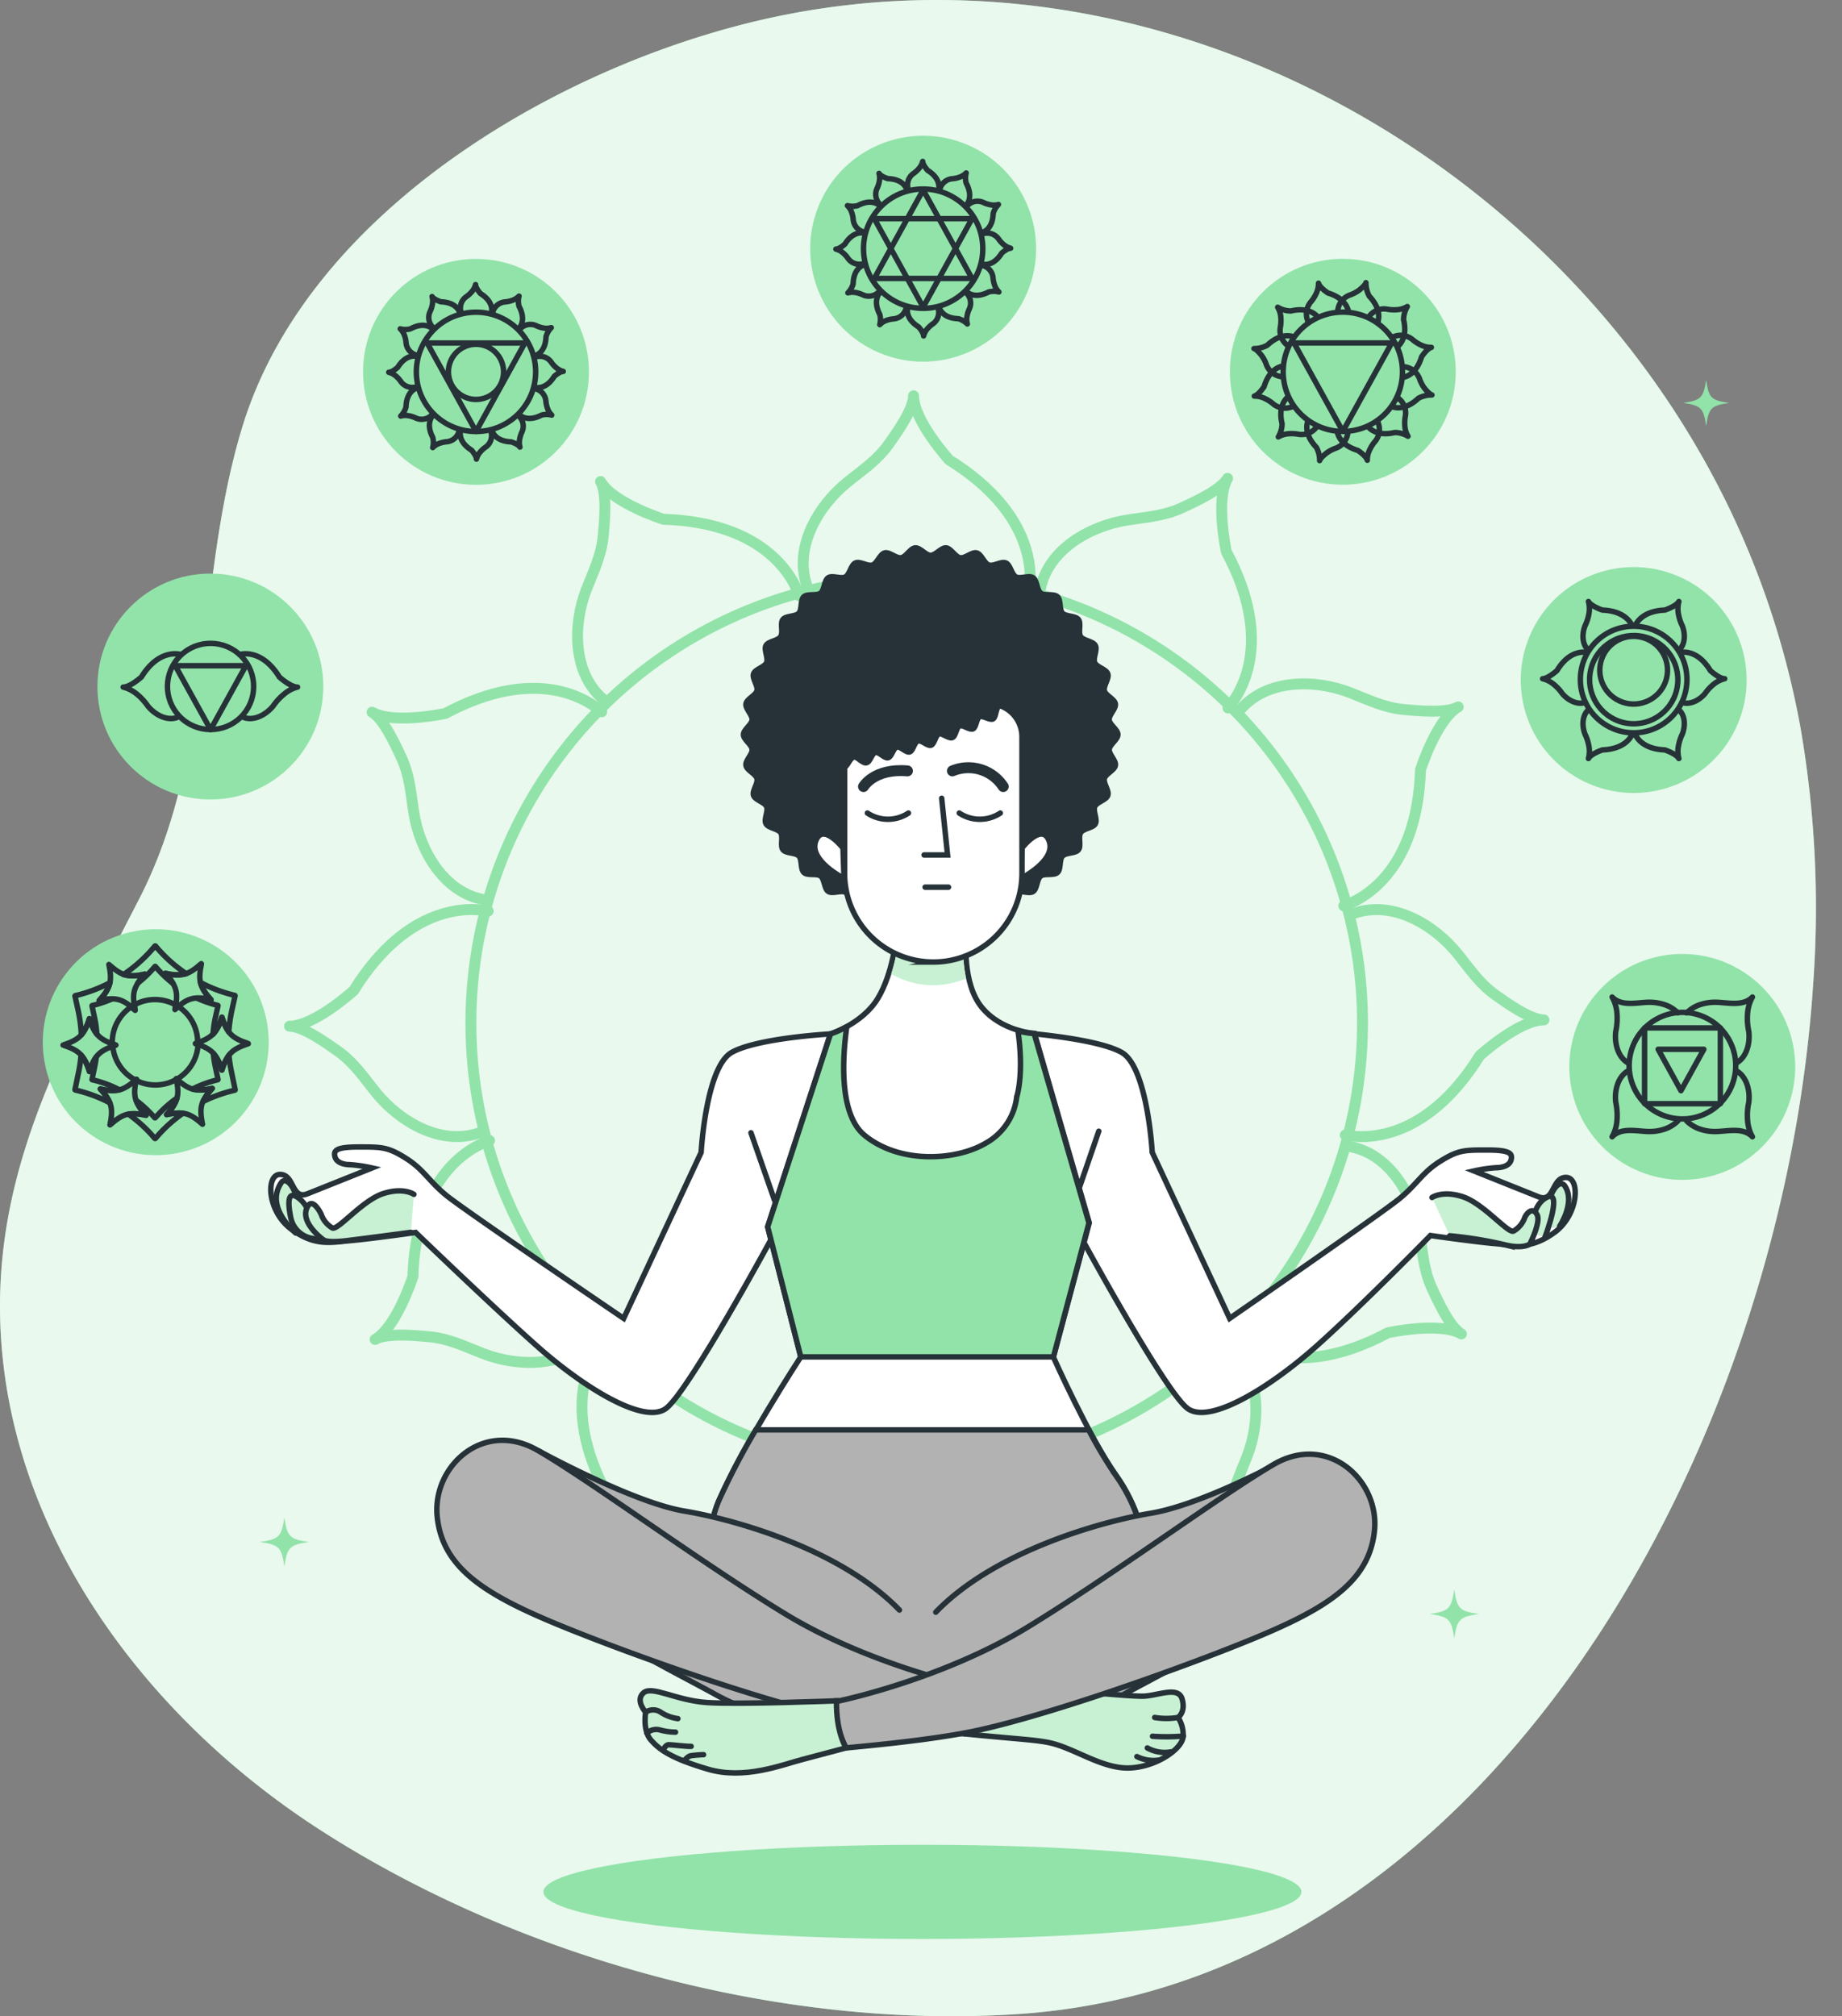<svg xmlns="http://www.w3.org/2000/svg" id="Chakras-bro_1_" width="337.497" height="369.399" data-name="Chakras-bro (1)" viewBox="0 0 337.497 369.399"><rect x="0" y="0" width="337.497" height="369.399" fill="#808080" stroke="none"/><g id="freepik--background-simple--inject-2" transform="translate(0 0)"><path id="Path_349" fill="#92e3a9" d="M381.063,209.125a193.421,193.421,0,0,0-2.276-46.845,157.792,157.792,0,0,0-12.919-40.065C335.27,58.327,262.7,17.35,192.18,31.559,153.274,39.4,105.632,66.635,93.3,106.831c-8.72,28.427-5.038,59.534-18.9,86.531C60.143,221.174,45.687,245.8,49.468,278.579c4.035,35.109,27.811,65.747,57.43,85.027,36.769,23.907,85.266,37.163,129.028,34.1C321.948,391.672,375.5,293.627,381.063,209.125Z" data-name="Path 349" transform="translate(-48.858 -28.742)"/><path id="Path_350" fill="#fff" d="M381.063,209.125a193.421,193.421,0,0,0-2.276-46.845,157.792,157.792,0,0,0-12.919-40.065C335.27,58.327,262.7,17.35,192.18,31.559,153.274,39.4,105.632,66.635,93.3,106.831c-8.72,28.427-5.038,59.534-18.9,86.531C60.143,221.174,45.687,245.8,49.468,278.579c4.035,35.109,27.811,65.747,57.43,85.027,36.769,23.907,85.266,37.163,129.028,34.1C321.948,391.672,375.5,293.627,381.063,209.125Z" data-name="Path 350" opacity=".8" transform="translate(-48.858 -28.742)"/></g><g id="freepik--Shadow--inject-2" transform="translate(99.559 337.987)"><ellipse id="Ellipse_12" cx="69.445" cy="8.629" fill="#92e3a9" data-name="Ellipse 12" rx="69.445" ry="8.629"/></g><g id="freepik--Stars--inject-2" transform="translate(47.611 69.6)"><path id="Path_351" fill="#92e3a9" d="M432.532,117.646c-3.287.493-3.723.9-4.216,4.216-.493-3.287-.9-3.723-4.216-4.216,3.287-.493,3.723-.9,4.216-4.216C428.809,116.75,429.212,117.186,432.532,117.646Z" data-name="Path 351" transform="translate(-163.323 -113.43)"/><path id="Path_352" fill="#92e3a9" d="M376.6,387.575c-3.542.526-3.969.953-4.5,4.487-.526-3.534-.953-3.961-4.5-4.487,3.542-.526,3.969-.953,4.5-4.5C372.631,386.622,373.059,387.049,376.6,387.575Z" data-name="Path 352" transform="translate(-153.258 -161.472)"/><path id="Path_353" fill="#92e3a9" d="M115.781,371.525c-3.542.526-3.969.953-4.5,4.487-.526-3.534-.953-3.961-4.5-4.487,3.542-.526,3.969-.953,4.5-4.5C111.811,370.572,112.239,371,115.781,371.525Z" data-name="Path 353" transform="translate(-106.79 -158.612)"/></g><g id="freepik--Chakras--inject-2" transform="translate(3.684 18.456)"><path id="Path_354" fill="none" stroke="#92e3a9" stroke-linecap="round" stroke-linejoin="round" stroke-width="2" d="M269.252,153.387c.625-3.139,1.586-14.6-14.579-24.655,0,0-6.525-7.183-6.525-11.752,0,2.466-3.09,6.8-4.537,8.835-2.137,3.024-4.841,4.758-7.651,7.043-5.293,4.3-9.722,11.8-7.4,18.738" data-name="Path 354" transform="translate(-84.446 -62.919)"/><path id="Path_355" fill="none" stroke="#92e3a9" stroke-linecap="round" stroke-linejoin="round" stroke-width="2" d="M218.277,157.047c-1.027-3.033-5.925-13.437-24.935-14.045,0,0-9.254-2.959-11.506-6.912,1.233,2.129.723,7.4.493,9.911-.337,3.69-1.816,6.575-3.107,9.92-2.466,6.377-2.515,15.089,2.95,19.938" data-name="Path 355" transform="translate(-75.483 -66.323)"/><path id="Path_356" fill="none" stroke="#92e3a9" stroke-linecap="round" stroke-linejoin="round" stroke-width="2" d="M173.88,186.488c-2.408-2.112-11.851-8.679-28.625.3,0,0-9.484,2.063-13.445-.222,2.137,1.233,4.339,6.073,5.383,8.342,1.553,3.37,1.709,6.575,2.276,10.141,1.077,6.747,5.358,14.325,12.525,15.8" data-name="Path 356" transform="translate(-67.321 -74.537)"/><path id="Path_357" fill="none" stroke="#92e3a9" stroke-linecap="round" stroke-linejoin="round" stroke-width="2" d="M149.807,231.78c-3.148-.625-14.6-1.586-24.655,14.579,0,0-7.183,6.525-11.752,6.525,2.466,0,6.788,3.09,8.827,4.537,3.033,2.137,4.767,4.841,7.043,7.651,4.306,5.293,11.8,9.722,18.738,7.4" data-name="Path 357" transform="translate(-64.041 -83.322)"/><path id="Path_358" fill="none" stroke="#92e3a9" stroke-linecap="round" stroke-linejoin="round" stroke-width="2" d="M153.455,283c-3.033,1.027-13.445,5.925-14.045,24.935,0,0-2.959,9.254-6.92,11.506,2.137-1.233,7.4-.723,9.911-.493,3.7.337,6.575,1.816,9.928,3.107,6.377,2.466,15.081,2.515,19.938-2.95" data-name="Path 358" transform="translate(-67.442 -92.497)"/><path id="Path_359" fill="none" stroke="#92e3a9" stroke-linecap="round" stroke-linejoin="round" stroke-width="2" d="M182.908,327.07c-2.12,2.408-8.679,11.851.3,28.616,0,0,2.063,9.492-.222,13.453,1.233-2.137,6.073-4.339,8.333-5.391,3.37-1.545,6.575-1.7,10.15-2.268,6.739-1.077,14.325-5.358,15.787-12.525" data-name="Path 359" transform="translate(-75.659 -100.349)"/><path id="Path_360" fill="none" stroke="#92e3a9" stroke-linecap="round" stroke-linejoin="round" stroke-width="2" d="M228.2,352.35c-.633,3.148-1.594,14.6,14.571,24.655,0,0,6.534,7.183,6.534,11.752,0-2.466,3.09-6.788,4.528-8.827,2.137-3.033,4.849-4.767,7.651-7.043,5.3-4.306,9.722-11.8,7.4-18.738" data-name="Path 360" transform="translate(-84.444 -104.853)"/><path id="Path_361" fill="none" stroke="#92e3a9" stroke-linecap="round" stroke-linejoin="round" stroke-width="2" d="M279.37,347.922c1.027,3.033,5.925,13.445,24.943,14.045,0,0,9.246,2.959,11.506,6.92-1.233-2.137-.715-7.4-.493-9.911.345-3.7,1.816-6.575,3.107-9.928,2.466-6.378,2.523-15.081-2.95-19.938" data-name="Path 361" transform="translate(-93.611 -100.712)"/><path id="Path_362" fill="none" stroke="#92e3a9" stroke-linecap="round" stroke-linejoin="round" stroke-width="2" d="M323.48,318.763c2.408,2.12,11.851,8.679,28.625-.3,0,0,9.484-2.063,13.445.222-2.137-1.233-4.339-6.073-5.383-8.333-1.553-3.37-1.7-6.575-2.276-10.15-1.077-6.739-5.358-14.325-12.517-15.787" data-name="Path 362" transform="translate(-101.469 -92.748)"/><path id="Path_363" fill="none" stroke="#92e3a9" stroke-linecap="round" stroke-linejoin="round" stroke-width="2" d="M348.77,272.833c3.139.633,14.6,1.594,24.655-14.571,0,0,7.183-6.534,11.752-6.534-2.466,0-6.8-3.09-8.835-4.528-3.024-2.145-4.758-4.849-7.043-7.651-4.3-5.3-11.8-9.722-18.738-7.4" data-name="Path 363" transform="translate(-105.975 -83.325)"/><path id="Path_364" fill="none" stroke="#92e3a9" stroke-linecap="round" stroke-linejoin="round" stroke-width="2" d="M344.374,221.864c3.041-1.027,13.445-5.925,14.053-24.943,0,0,2.959-9.246,6.912-11.506-2.129,1.233-7.4.715-9.911.493-3.69-.345-6.575-1.816-9.92-3.107-6.378-2.465-15.089-2.523-19.938,2.95" data-name="Path 364" transform="translate(-101.842 -74.36)"/><path id="Path_365" fill="none" stroke="#92e3a9" stroke-linecap="round" stroke-linejoin="round" stroke-width="2" d="M315.181,177.45c2.112-2.408,8.679-11.851-.3-28.625,0,0-2.063-9.484.222-13.445-1.233,2.137-6.073,4.339-8.342,5.383-3.37,1.553-6.575,1.7-10.141,2.277-6.747,1.077-14.325,5.358-15.8,12.517" data-name="Path 365" transform="translate(-93.869 -66.197)"/><circle id="Ellipse_25" cx="81.682" cy="81.682" r="81.682" fill="none" stroke="#92e3a9" stroke-linecap="round" stroke-linejoin="round" stroke-width="2" data-name="Ellipse 25" transform="translate(82.594 87.305)"/><circle id="Ellipse_26" cx="20.694" cy="20.694" r="20.694" fill="#92e3a9" data-name="Ellipse 26" transform="matrix(0.974, -0.227, 0.227, 0.974, 0, 157.029)"/><path id="Path_366" fill="none" stroke="#263238" stroke-linecap="round" stroke-linejoin="round" stroke-width="1" d="M95.361,250.954a11.11,11.11,0,0,0-2.531-.288,21.369,21.369,0,0,0,3.55,1.249l.205.049a.066.066,0,0,1,.049.074l-.452,2.046a21,21,0,0,0-.46,3.189,7.808,7.808,0,0,0,1.644-3.123,9.632,9.632,0,0,0,1.241,2.663,28.461,28.461,0,0,1,.575-3.978l.575-2.6a.074.074,0,0,0-.058-.1l-.263-.066a26.981,26.981,0,0,1-6-2.285,7.5,7.5,0,0,0,1.923,3.164Z" data-name="Path 366" transform="translate(-60.376 -86.224)"/><path id="Path_367" fill="none" stroke="#263238" stroke-linecap="round" stroke-linejoin="round" stroke-width="1" d="M80.294,244.789a13.857,13.857,0,0,0-1.282,1.644,21.1,21.1,0,0,0,3.057-2.942l.082-.09a.058.058,0,0,1,.1,0,21.368,21.368,0,0,0,3.222,3.107,11.374,11.374,0,0,0-1.405-1.866,7.249,7.249,0,0,0,3.8.058,26.734,26.734,0,0,1-5.6-5.046h0a.074.074,0,0,0-.123,0l-.107.123a26.865,26.865,0,0,1-5.646,5.087,7.027,7.027,0,0,0,3.9-.074Z" data-name="Path 367" transform="translate(-57.447 -84.768)"/><path id="Path_368" fill="none" stroke="#263238" stroke-linecap="round" stroke-linejoin="round" stroke-width="1" d="M89.152,259.658l.378-.132v-.14a7.8,7.8,0,0,0-3.517-6.525c-.205.164-.411.337-.633.534.058-.3.107-.567.148-.822a7.783,7.783,0,0,0-7.627,0c.049.3.107.616.173.962-.263-.23-.5-.427-.731-.616A7.808,7.808,0,0,0,73.89,259.4v.3l.625.222-.534.214a7.816,7.816,0,0,0,4.191,6.2c.058-.049.115-.09.173-.148a.4.4,0,0,1-.041.214,7.766,7.766,0,0,0,7.4-.238v-.1l.074.066a7.8,7.8,0,0,0,3.83-6.328Z" data-name="Path 368" transform="translate(-57.002 -86.898)"/><path id="Path_369" fill="none" stroke="#263238" stroke-linecap="round" stroke-linejoin="round" stroke-width="1" d="M66.746,257.355a8.489,8.489,0,0,0,1.463-2.942,8.949,8.949,0,0,0,1.372,2.827,19.626,19.626,0,0,0-.452-3.148l-.436-2.014a.066.066,0,0,1,.049-.074l.288-.074a21.163,21.163,0,0,0,3.238-1.1,12.452,12.452,0,0,0-2.268.288,7.183,7.183,0,0,0,1.964-3.287,26.768,26.768,0,0,1-5.958,2.268l-.37.09a.082.082,0,0,0-.058.1l.575,2.6a27.942,27.942,0,0,1,.592,4.471Z" data-name="Path 369" transform="translate(-55.521 -86.231)"/><path id="Path_370" fill="none" stroke="#263238" stroke-linecap="round" stroke-linejoin="round" stroke-width="1" d="M70.223,270.147a7.906,7.906,0,0,0,3.476.156,21.441,21.441,0,0,0-4.7-1.767l-.255-.058a.066.066,0,0,1-.049-.074l.518-2.466c.115-.551.2-1.1.263-1.644a9.8,9.8,0,0,0-1.249,2.671,8.07,8.07,0,0,0-1.537-3.016,25.743,25.743,0,0,1-.46,3.164l-.649,3.139a.082.082,0,0,0,.058.1l.329.082a26.912,26.912,0,0,1,5.983,2.252,9.041,9.041,0,0,0-1.726-2.54Z" data-name="Path 370" transform="translate(-55.521 -89.103)"/><path id="Path_371" fill="none" stroke="#263238" stroke-linecap="round" stroke-linejoin="round" stroke-width="1" d="M98.45,263.923a9.508,9.508,0,0,0-1.282,2.712,8.021,8.021,0,0,0-1.586-3.065,21.9,21.9,0,0,0,.345,2.3l.518,2.466a.066.066,0,0,1-.049.074l-.255.058a21.311,21.311,0,0,0-4.38,1.644A7.569,7.569,0,0,0,95.393,270a9.862,9.862,0,0,0-1.644,2.367,26.965,26.965,0,0,1,5.449-1.972l.329-.082a.074.074,0,0,0,.058-.1l-.649-3.139A28.453,28.453,0,0,1,98.45,263.923Z" data-name="Path 371" transform="translate(-60.186 -89.035)"/><path id="Path_372" fill="none" stroke="#263238" stroke-linecap="round" stroke-linejoin="round" stroke-width="1" d="M84.484,276.563a7.726,7.726,0,0,0,1.9-3.033,21.813,21.813,0,0,0-3.411,2.992l-.567.616a.066.066,0,0,1-.09,0l-.567-.616a21.553,21.553,0,0,0-2.844-2.564,8.44,8.44,0,0,0,1.808,2.729,8.563,8.563,0,0,0-3.222-.205A26.646,26.646,0,0,1,81.6,280.1l.715.822a.09.09,0,0,0,.123,0l.715-.822a26.9,26.9,0,0,1,4.315-3.78A9.493,9.493,0,0,0,84.484,276.563Z" data-name="Path 372" transform="translate(-57.643 -90.81)"/><path id="Path_373" fill="none" stroke="#263238" stroke-linecap="round" stroke-linejoin="round" stroke-width="1" d="M77.894,245.493c-2.087,2.375-2.392,3.5-1.767,6.575-2.375-2.087-3.493-2.392-6.575-1.767,2.1-2.375,2.392-3.493,1.767-6.575C73.67,245.822,74.8,246.118,77.894,245.493ZM62.92,258.486c3,1.011,3.822,1.833,4.832,4.832.986-2.959,1.808-3.78,4.832-4.832-3-1.011-3.822-1.833-4.832-4.832C66.742,256.654,65.92,257.475,62.92,258.486Zm8.6,14.629c2.375-2.087,3.493-2.392,6.575-1.767-2.087-2.375-2.392-3.493-1.767-6.575-2.375,2.1-3.5,2.392-6.575,1.767C71.837,268.891,72.141,270.017,71.516,273.115Zm16.946-.123c-.625-3.107-.321-4.224,1.767-6.575-3.107.625-4.224.321-6.575-1.767.625,3.1.321,4.224-1.767,6.575C84.986,270.6,86.112,270.9,88.463,272.992ZM96.837,258.2c-3-1.011-3.822-1.833-4.832-4.832-1.011,3-1.833,3.822-4.832,4.832,3,1.011,3.822,1.833,4.832,4.832,1.035-2.967,1.857-3.789,4.857-4.8Zm-8.6-14.629c-2.375,2.087-3.493,2.392-6.575,1.767,2.087,2.375,2.392,3.493,1.767,6.575,2.375-2.1,3.5-2.392,6.575-1.767-2.063-2.318-2.367-3.443-1.742-6.542Z" data-name="Path 373" transform="translate(-55.047 -85.472)"/><circle id="Ellipse_27" cx="20.694" cy="20.694" r="20.694" fill="#92e3a9" data-name="Ellipse 27" transform="translate(14.168 86.631)"/><circle id="Ellipse_28" cx="7.898" cy="7.898" r="7.898" fill="none" stroke="#263238" stroke-linecap="round" stroke-linejoin="round" stroke-width="1" data-name="Ellipse 28" transform="matrix(0.716, -0.698, 0.698, 0.716, 23.728, 107.169)"/><path id="Path_374" fill="none" stroke="#263238" stroke-linecap="round" stroke-linejoin="round" stroke-width="1" d="M94.4,188.861l6.468-11.711H87.93Z" data-name="Path 374" transform="translate(-59.503 -73.639)"/><path id="Path_375" fill="none" stroke="#263238" stroke-linecap="round" stroke-linejoin="round" stroke-width="1" d="M86.905,174.63s-3.9-1.3-7.24,4.109c0,0-2.046,1.857-3.345,1.857a6.444,6.444,0,0,1,2.515,1.29,10.479,10.479,0,0,1,2,2.178c1.225,1.5,3.361,2.77,5.334,2.112" data-name="Path 375" transform="translate(-57.435 -73.165)"/><path id="Path_376" fill="none" stroke="#263238" stroke-linecap="round" stroke-linejoin="round" stroke-width="1" d="M102.31,174.63s3.9-1.3,7.249,4.109c0,0,2.038,1.857,3.337,1.857a5.944,5.944,0,0,0-2.466,1.29,10.3,10.3,0,0,0-2.005,2.178c-1.225,1.5-3.361,2.77-5.334,2.112" data-name="Path 376" transform="translate(-62.065 -73.165)"/><circle id="Ellipse_29" cx="20.694" cy="20.694" r="20.694" fill="#92e3a9" data-name="Ellipse 29" transform="translate(62.837 28.979)"/><path id="Path_377" fill="none" stroke="#263238" stroke-linecap="round" stroke-linejoin="round" stroke-width="1" d="M157.212,97.261c.09-.436.222-2.03-2.022-3.427,0,0-.912-.994-.912-1.644a3.1,3.1,0,0,1-.633,1.233,5.21,5.21,0,0,1-1.06.978,2.531,2.531,0,0,0-1.027,2.605" data-name="Path 377" transform="translate(-70.829 -58.502)"/><path id="Path_378" fill="none" stroke="#263238" stroke-linecap="round" stroke-linejoin="round" stroke-width="1" d="M150.12,97.768c-.148-.419-.822-1.866-3.468-1.956,0,0-1.29-.411-1.6-.962a3.238,3.238,0,0,1,.066,1.381,5.005,5.005,0,0,1-.436,1.381,2.556,2.556,0,0,0,.411,2.77" data-name="Path 378" transform="translate(-69.572 -58.976)"/><path id="Path_379" fill="none" stroke="#263238" stroke-linecap="round" stroke-linejoin="round" stroke-width="1" d="M143.943,101.87c-.329-.3-1.644-1.208-3.978.041a3.682,3.682,0,0,1-1.866,0,3.074,3.074,0,0,1,.748,1.159,4.84,4.84,0,0,1,.312,1.405,2.564,2.564,0,0,0,1.742,2.194" data-name="Path 379" transform="translate(-68.442 -60.12)"/><path id="Path_380" fill="none" stroke="#263238" stroke-linecap="round" stroke-linejoin="round" stroke-width="1" d="M140.6,108.161c-.436-.09-2.03-.222-3.427,2.022,0,0-.994.912-1.644.912a3.189,3.189,0,0,1,1.233.625,5.046,5.046,0,0,1,.978,1.068,2.556,2.556,0,0,0,2.605,1.027" data-name="Path 380" transform="translate(-67.984 -61.34)"/><path id="Path_381" fill="none" stroke="#263238" stroke-linecap="round" stroke-linejoin="round" stroke-width="1" d="M141.109,115.27c-.419.14-1.866.822-1.948,3.468a3.968,3.968,0,0,1-.962,1.644,3.066,3.066,0,0,1,1.372-.066,4.734,4.734,0,0,1,1.381.427,2.539,2.539,0,0,0,2.77-.411" data-name="Path 381" transform="translate(-68.459 -62.614)"/><path id="Path_382" fill="none" stroke="#263238" stroke-linecap="round" stroke-linejoin="round" stroke-width="1" d="M145.2,121.4c-.3.337-1.208,1.644,0,3.978a3.715,3.715,0,0,1,0,1.874,2.975,2.975,0,0,1,1.159-.748,5.2,5.2,0,0,1,1.405-.321,2.531,2.531,0,0,0,2.194-1.734" data-name="Path 382" transform="translate(-69.598 -63.706)"/><path id="Path_383" fill="none" stroke="#263238" stroke-linecap="round" stroke-linejoin="round" stroke-width="1" d="M151.5,124.92c-.09.436-.222,2.03,2.022,3.427,0,0,.912.994.912,1.644a3.156,3.156,0,0,1,.625-1.225,5.03,5.03,0,0,1,1.068-.978,2.564,2.564,0,0,0,1.027-2.605" data-name="Path 383" transform="translate(-70.822 -64.333)"/><path id="Path_384" fill="none" stroke="#263238" stroke-linecap="round" stroke-linejoin="round" stroke-width="1" d="M158.61,124.3c.148.427.822,1.874,3.468,1.956,0,0,1.29.411,1.6.962a3.107,3.107,0,0,1-.066-1.381,5.491,5.491,0,0,1,.427-1.381,2.531,2.531,0,0,0-.411-2.77" data-name="Path 384" transform="translate(-72.096 -63.758)"/><path id="Path_385" fill="none" stroke="#263238" stroke-linecap="round" stroke-linejoin="round" stroke-width="1" d="M164.74,120.247c.337.3,1.644,1.208,3.986,0a3.608,3.608,0,0,1,1.866,0,3.205,3.205,0,0,1-.748-1.159,5.193,5.193,0,0,1-.321-1.414,2.539,2.539,0,0,0-1.734-2.194" data-name="Path 385" transform="translate(-73.188 -62.651)"/><path id="Path_386" fill="none" stroke="#263238" stroke-linecap="round" stroke-linejoin="round" stroke-width="1" d="M168.26,113.872c.436.09,2.03.222,3.427-2.03,0,0,.994-.9,1.644-.9a3.124,3.124,0,0,1-1.225-.633,4.989,4.989,0,0,1-.978-1.06,2.531,2.531,0,0,0-2.605-1.027" data-name="Path 386" transform="translate(-73.815 -61.347)"/><path id="Path_387" fill="none" stroke="#263238" stroke-linecap="round" stroke-linejoin="round" stroke-width="1" d="M167.652,106.764c.419-.14,1.866-.822,1.948-3.46a3.919,3.919,0,0,1,.962-1.644,3.1,3.1,0,0,1-1.381.074,5.046,5.046,0,0,1-1.372-.436,2.572,2.572,0,0,0-2.778.411" data-name="Path 387" transform="translate(-73.24 -60.083)"/><path id="Path_388" fill="none" stroke="#263238" stroke-linecap="round" stroke-linejoin="round" stroke-width="1" d="M163.586,100.6c.288-.329,1.2-1.644-.049-3.978a3.706,3.706,0,0,1,0-1.866,3.205,3.205,0,0,1-1.159.748,4.931,4.931,0,0,1-1.414.312,2.548,2.548,0,0,0-2.194,1.742" data-name="Path 388" transform="translate(-72.124 -58.96)"/><circle id="Ellipse_30" cx="10.93" cy="10.93" r="10.93" fill="none" stroke="#263238" stroke-linecap="round" stroke-linejoin="round" stroke-width="1" data-name="Ellipse 30" transform="translate(72.601 38.742)"/><circle id="Ellipse_31" cx="5.054" cy="5.054" r="5.054" fill="none" stroke="#263238" stroke-linecap="round" stroke-linejoin="round" stroke-width="1" data-name="Ellipse 31" transform="translate(78.477 44.619)"/><path id="Path_389" fill="none" stroke="#263238" stroke-linecap="round" stroke-linejoin="round" stroke-width="1" d="M153.04,121.417l8.95-16.207h-17.9Z" data-name="Path 389" transform="translate(-69.509 -60.822)"/><circle id="Ellipse_32" cx="20.694" cy="20.694" r="20.694" fill="#92e3a9" data-name="Ellipse 32" transform="translate(221.657 28.963)"/><circle id="Ellipse_33" cx="10.93" cy="10.93" r="10.93" fill="none" stroke="#263238" stroke-linecap="round" stroke-linejoin="round" stroke-width="1" data-name="Ellipse 33" transform="translate(231.421 38.726)"/><path id="Path_390" fill="none" stroke="#263238" stroke-linecap="round" stroke-linejoin="round" stroke-width="1" d="M347.815,97.09c-.148-.822-.822-2.523-3.756-3.419,0,0-1.512-.97-1.734-1.792a4.281,4.281,0,0,1-.386,1.8,6.573,6.573,0,0,1-1.036,1.644,3.409,3.409,0,0,0-.427,3.715" data-name="Path 390" transform="translate(-104.428 -58.447)"/><path id="Path_391" fill="none" stroke="#263238" stroke-linecap="round" stroke-linejoin="round" stroke-width="1" d="M341.041,99.007c-.534-.633-1.972-1.783-4.931-1.085a4.859,4.859,0,0,1-2.4-.682,4.232,4.232,0,0,1,.567,1.751,6.929,6.929,0,0,1-.082,1.931,3.392,3.392,0,0,0,1.488,3.427" data-name="Path 391" transform="translate(-103.292 -59.402)"/><path id="Path_392" fill="none" stroke="#263238" stroke-linecap="round" stroke-linejoin="round" stroke-width="1" d="M335.687,103.789c-.781-.279-2.589-.559-4.832,1.545a4.943,4.943,0,0,1-2.424.608c.444.115,1.068.879,1.364,1.233a6.409,6.409,0,0,1,.9,1.709,3.39,3.39,0,0,0,3,2.227" data-name="Path 392" transform="translate(-102.351 -60.534)"/><path id="Path_393" fill="none" stroke="#263238" stroke-linecap="round" stroke-linejoin="round" stroke-width="1" d="M333.71,110.36c-.822.14-2.531.822-3.419,3.756,0,0-.97,1.512-1.792,1.734a4.282,4.282,0,0,1,1.8.386,6.747,6.747,0,0,1,1.644,1.035,3.407,3.407,0,0,0,3.715.427" data-name="Path 393" transform="translate(-102.364 -61.739)"/><path id="Path_394" fill="none" stroke="#263238" stroke-linecap="round" stroke-linejoin="round" stroke-width="1" d="M335.617,117.22c-.633.534-1.783,1.964-1.077,4.931a4.894,4.894,0,0,1-.69,2.4,4.307,4.307,0,0,1,1.759-.567,6.854,6.854,0,0,1,1.923.082,3.4,3.4,0,0,0,3.435-1.488" data-name="Path 394" transform="translate(-103.317 -62.961)"/><path id="Path_395" fill="none" stroke="#263238" stroke-linecap="round" stroke-linejoin="round" stroke-width="1" d="M340.407,122.58c-.288.822-.567,2.6,1.545,4.841a4.871,4.871,0,0,1,.6,2.424c.123-.444.879-1.068,1.241-1.364a6.409,6.409,0,0,1,1.709-.9,3.4,3.4,0,0,0,2.227-3.008" data-name="Path 395" transform="translate(-104.45 -63.916)"/><path id="Path_396" fill="none" stroke="#263238" stroke-linecap="round" stroke-linejoin="round" stroke-width="1" d="M347,124.578c.148.822.822,2.523,3.764,3.419,0,0,1.512.97,1.734,1.792a4.044,4.044,0,0,1,.386-1.8,6.573,6.573,0,0,1,1.036-1.644,3.409,3.409,0,0,0,.427-3.715" data-name="Path 396" transform="translate(-105.66 -63.925)"/><path id="Path_397" fill="none" stroke="#263238" stroke-linecap="round" stroke-linejoin="round" stroke-width="1" d="M353.84,122.682c.534.641,1.964,1.783,4.931,1.085a4.859,4.859,0,0,1,2.4.682,4.109,4.109,0,0,1-.567-1.751,6.575,6.575,0,0,1,.082-1.923,3.4,3.4,0,0,0-1.488-3.435" data-name="Path 397" transform="translate(-106.878 -62.983)"/><path id="Path_398" fill="none" stroke="#263238" stroke-linecap="round" stroke-linejoin="round" stroke-width="1" d="M359.2,117.812c.781.288,2.6.567,4.841-1.545a5.066,5.066,0,0,1,2.466-.6c-.444-.123-1.077-.879-1.372-1.241a6.633,6.633,0,0,1-.888-1.709,3.4,3.4,0,0,0-3.008-2.227" data-name="Path 398" transform="translate(-107.833 -61.761)"/><path id="Path_399" fill="none" stroke="#263238" stroke-linecap="round" stroke-linejoin="round" stroke-width="1" d="M361.208,111.2c.822-.148,2.523-.822,3.419-3.764,0,0,.97-1.512,1.792-1.734a4.043,4.043,0,0,1-1.8-.386,6.64,6.64,0,0,1-1.644-1.036,3.405,3.405,0,0,0-3.715-.427" data-name="Path 399" transform="translate(-107.844 -60.511)"/><path id="Path_400" fill="none" stroke="#263238" stroke-linecap="round" stroke-linejoin="round" stroke-width="1" d="M359.3,104.411c.633-.534,1.783-1.964,1.085-4.931a4.859,4.859,0,0,1,.682-2.4,4.151,4.151,0,0,1-1.75.567,6.575,6.575,0,0,1-1.931-.082,3.392,3.392,0,0,0-3.427,1.488" data-name="Path 400" transform="translate(-106.9 -59.373)"/><path id="Path_401" fill="none" stroke="#263238" stroke-linecap="round" stroke-linejoin="round" stroke-width="1" d="M354.412,99.066c.279-.822.559-2.6-1.545-4.841a5.142,5.142,0,0,1-.608-2.466c-.115.444-.879,1.068-1.233,1.364a6.574,6.574,0,0,1-1.709.9,3.392,3.392,0,0,0-2.227,3.008" data-name="Path 401" transform="translate(-105.675 -58.425)"/><path id="Path_402" fill="none" stroke="#263238" stroke-linecap="round" stroke-linejoin="round" stroke-width="1" d="M346.29,121.4l8.958-16.207H337.34Z" data-name="Path 402" transform="translate(-103.939 -60.818)"/><circle id="Ellipse_34" cx="20.694" cy="20.694" r="20.694" fill="#92e3a9" data-name="Ellipse 34" transform="translate(138.348 38.134) rotate(-67.13)"/><path id="Path_403" fill="none" stroke="#263238" stroke-linecap="round" stroke-linejoin="round" stroke-width="1" d="M256.9,69.8c.09-.436.222-2.03-2.022-3.427,0,0-.912-.994-.912-1.644a3.1,3.1,0,0,1-.633,1.233,5.211,5.211,0,0,1-1.06.978,2.548,2.548,0,0,0-1.027,2.605" data-name="Path 403" transform="translate(-88.591 -53.61)"/><path id="Path_404" fill="none" stroke="#263238" stroke-linecap="round" stroke-linejoin="round" stroke-width="1" d="M249.77,70.309c-.148-.419-.822-1.866-3.468-1.948,0,0-1.29-.411-1.6-.962a3.189,3.189,0,0,1,.066,1.372,5,5,0,0,1-.436,1.381,2.572,2.572,0,0,0,.411,2.778" data-name="Path 404" transform="translate(-87.326 -54.085)"/><path id="Path_405" fill="none" stroke="#263238" stroke-linecap="round" stroke-linejoin="round" stroke-width="1" d="M243.633,74.4c-.329-.288-1.644-1.2-3.978.049a3.706,3.706,0,0,1-1.866,0,3.14,3.14,0,0,1,.748,1.159,4.931,4.931,0,0,1,.312,1.405,2.572,2.572,0,0,0,1.742,2.2" data-name="Path 405" transform="translate(-86.203 -55.227)"/><path id="Path_406" fill="none" stroke="#263238" stroke-linecap="round" stroke-linejoin="round" stroke-width="1" d="M240.291,80.7c-.436-.09-2.03-.222-3.427,2.022,0,0-.994.912-1.644.912a3.1,3.1,0,0,1,1.233.633,5.005,5.005,0,0,1,.978,1.06,2.539,2.539,0,0,0,2.605,1.027" data-name="Path 406" transform="translate(-85.745 -56.448)"/><path id="Path_407" fill="none" stroke="#263238" stroke-linecap="round" stroke-linejoin="round" stroke-width="1" d="M240.8,87.81c-.419.148-1.866.822-1.948,3.468a3.919,3.919,0,0,1-.962,1.644,3.065,3.065,0,0,1,1.372-.066,5.006,5.006,0,0,1,1.381.436,2.556,2.556,0,0,0,2.77-.411" data-name="Path 407" transform="translate(-86.221 -57.722)"/><path id="Path_408" fill="none" stroke="#263238" stroke-linecap="round" stroke-linejoin="round" stroke-width="1" d="M244.868,94c-.3.329-1.208,1.644,0,3.978a3.682,3.682,0,0,1,0,1.866,3.074,3.074,0,0,1,1.159-.748,4.931,4.931,0,0,1,1.405-.312,2.556,2.556,0,0,0,2.194-1.742" data-name="Path 408" transform="translate(-87.355 -58.824)"/><path id="Path_409" fill="none" stroke="#263238" stroke-linecap="round" stroke-linejoin="round" stroke-width="1" d="M251.191,97.46c-.09.436-.222,2.03,2.022,3.427,0,0,.912.994.912,1.644a3.189,3.189,0,0,1,.625-1.233,5.251,5.251,0,0,1,1.068-.978,2.564,2.564,0,0,0,1.027-2.605" data-name="Path 409" transform="translate(-88.583 -59.441)"/><path id="Path_410" fill="none" stroke="#263238" stroke-linecap="round" stroke-linejoin="round" stroke-width="1" d="M258.3,96.853c.148.419.822,1.866,3.468,1.948a3.919,3.919,0,0,1,1.644.962,3.065,3.065,0,0,1-.066-1.372,5.286,5.286,0,0,1,.427-1.381,2.523,2.523,0,0,0-.411-2.77" data-name="Path 410" transform="translate(-89.857 -58.867)"/><path id="Path_411" fill="none" stroke="#263238" stroke-linecap="round" stroke-linejoin="round" stroke-width="1" d="M264.43,92.791c.337.3,1.644,1.208,3.986,0a3.682,3.682,0,0,1,1.866,0,3.139,3.139,0,0,1-.748-1.159,5.2,5.2,0,0,1-.321-1.405A2.531,2.531,0,0,0,267.479,88" data-name="Path 411" transform="translate(-90.949 -57.755)"/><path id="Path_412" fill="none" stroke="#263238" stroke-linecap="round" stroke-linejoin="round" stroke-width="1" d="M268,86.413c.436.09,2.03.222,3.427-2.022,0,0,.994-.912,1.644-.912a3.213,3.213,0,0,1-1.225-.625,5.03,5.03,0,0,1-.978-1.068,2.564,2.564,0,0,0-2.605-1.027" data-name="Path 412" transform="translate(-91.585 -56.456)"/><path id="Path_413" fill="none" stroke="#263238" stroke-linecap="round" stroke-linejoin="round" stroke-width="1" d="M267.342,79.311c.419-.148,1.866-.822,1.948-3.468a3.919,3.919,0,0,1,.962-1.644,3.107,3.107,0,0,1-1.381.066,5.326,5.326,0,0,1-1.372-.427,2.539,2.539,0,0,0-2.778.411" data-name="Path 413" transform="translate(-91.001 -55.189)"/><path id="Path_414" fill="none" stroke="#263238" stroke-linecap="round" stroke-linejoin="round" stroke-width="1" d="M263.276,73.151c.288-.337,1.2-1.644-.049-3.986a3.607,3.607,0,0,1,0-1.866,3.205,3.205,0,0,1-1.159.748,4.931,4.931,0,0,1-1.414.312A2.564,2.564,0,0,0,258.46,70.1" data-name="Path 414" transform="translate(-89.885 -54.067)"/><circle id="Ellipse_35" cx="10.93" cy="10.93" r="10.93" fill="none" stroke="#263238" stroke-linecap="round" stroke-linejoin="round" stroke-width="1" data-name="Ellipse 35" transform="translate(154.529 16.175)"/><path id="Path_415" fill="none" stroke="#263238" stroke-linecap="round" stroke-linejoin="round" stroke-width="1" d="M252.73,93.7l8.95-16.207h-17.9Z" data-name="Path 415" transform="translate(-87.27 -55.883)"/><path id="Path_416" fill="none" stroke="#263238" stroke-linecap="round" stroke-linejoin="round" stroke-width="1" d="M252.73,71.09,243.78,87.3h17.9Z" data-name="Path 416" transform="translate(-87.27 -54.743)"/><circle id="Ellipse_36" cx="20.694" cy="20.694" r="20.694" fill="#92e3a9" data-name="Ellipse 36" transform="translate(268.537 117.157) rotate(-67.13)"/><circle id="Ellipse_37" cx="9.763" cy="9.763" r="9.763" fill="none" stroke="#263238" stroke-linecap="round" stroke-linejoin="round" stroke-width="1" data-name="Ellipse 37" transform="translate(285.876 96.279)"/><circle id="Ellipse_38" cx="8.087" cy="8.087" r="8.087" fill="none" stroke="#263238" stroke-linecap="round" stroke-linejoin="round" stroke-width="1" data-name="Ellipse 38" transform="matrix(0.229, -0.973, 0.973, 0.229, 285.934, 112.081)"/><circle id="Ellipse_39" cx="6.205" cy="6.205" r="6.205" fill="none" stroke="#263238" stroke-linecap="round" stroke-linejoin="round" stroke-width="1" data-name="Ellipse 39" transform="translate(288.178 108.951) rotate(-76.76)"/><path id="Path_417" fill="none" stroke="#263238" stroke-linecap="round" stroke-linejoin="round" stroke-width="1" d="M410.787,167.278c-.419-.912-1.718-2.72-5.441-2.868,0,0-2.071-.682-2.572-1.57a5.054,5.054,0,0,1,.09,2.227,8.143,8.143,0,0,1-.715,2.219c-.559,1.43-.592,3.378.625,4.479" data-name="Path 417" transform="translate(-115.419 -71.089)"/><path id="Path_418" fill="none" stroke="#263238" stroke-linecap="round" stroke-linejoin="round" stroke-width="1" d="M410.787,191.465c-.419.912-1.718,2.712-5.441,2.86,0,0-2.071.682-2.572,1.578a5.054,5.054,0,0,0,.09-2.227,8.11,8.11,0,0,0-.715-2.227c-.559-1.422-.592-3.378.625-4.479" data-name="Path 418" transform="translate(-115.419 -75.388)"/><path id="Path_419" fill="none" stroke="#263238" stroke-linecap="round" stroke-linejoin="round" stroke-width="1" d="M400.536,174.138c-.994-.074-3.205.181-5.136,3.37,0,0-1.644,1.479-2.63,1.488a5.071,5.071,0,0,1,2,.994,8.278,8.278,0,0,1,1.594,1.709c.978,1.175,2.671,2.153,4.224,1.644" data-name="Path 419" transform="translate(-113.814 -73.1)"/><path id="Path_420" fill="none" stroke="#263238" stroke-linecap="round" stroke-linejoin="round" stroke-width="1" d="M413.4,167.278c.419-.912,1.718-2.72,5.432-2.868,0,0,2.071-.682,2.581-1.57a5.053,5.053,0,0,0-.09,2.227,8.144,8.144,0,0,0,.715,2.219c.559,1.43.592,3.378-.625,4.479" data-name="Path 420" transform="translate(-117.49 -71.089)"/><path id="Path_421" fill="none" stroke="#263238" stroke-linecap="round" stroke-linejoin="round" stroke-width="1" d="M413.4,191.465c.419.912,1.718,2.712,5.432,2.86,0,0,2.071.682,2.581,1.578a5.054,5.054,0,0,1-.09-2.227,8.112,8.112,0,0,1,.715-2.227c.559-1.422.592-3.378-.625-4.479" data-name="Path 421" transform="translate(-117.49 -75.388)"/><path id="Path_422" fill="none" stroke="#263238" stroke-linecap="round" stroke-linejoin="round" stroke-width="1" d="M423.9,174.138c1-.074,3.213.181,5.145,3.37,0,0,1.6,1.479,2.63,1.488a5.071,5.071,0,0,0-2,.994,8.278,8.278,0,0,0-1.594,1.709c-.978,1.175-2.671,2.153-4.224,1.644" data-name="Path 422" transform="translate(-119.353 -73.1)"/><circle id="Ellipse_40" cx="20.694" cy="20.694" r="20.694" fill="#92e3a9" data-name="Ellipse 40" transform="translate(275.282 177.014) rotate(-45)"/><circle id="Ellipse_41" cx="9.763" cy="9.763" r="9.763" fill="none" stroke="#263238" stroke-linecap="round" stroke-linejoin="round" stroke-width="1" data-name="Ellipse 41" transform="matrix(0.883, -0.469, 0.469, 0.883, 291.378, 172.743)"/><path id="Path_423" fill="none" stroke="#263238" stroke-linecap="round" stroke-linejoin="round" stroke-width="1" d="M422.713,270.246l4.191-7.586H418.53Z" data-name="Path 423" transform="translate(-118.404 -88.873)"/><path id="Path_424" fill="none" stroke="#263238" stroke-linecap="round" stroke-linejoin="round" stroke-width="1" d="M420.318,253.921a6.23,6.23,0,0,0-2.408-1.5,8.868,8.868,0,0,0-2.655-.452c-2.153-.041-5.21.9-6.986-.953a7.065,7.065,0,0,1,.888,2.991,11.432,11.432,0,0,1-.214,3.287c-.271,2.12.345,4.791,2.375,5.868" data-name="Path 424" transform="translate(-116.576 -86.799)"/><path id="Path_425" fill="none" stroke="#263238" stroke-linecap="round" stroke-linejoin="round" stroke-width="1" d="M420.318,276.626a6.311,6.311,0,0,1-2.408,1.488,8.374,8.374,0,0,1-2.655.452c-2.153.049-5.21-.9-6.986.962a7.136,7.136,0,0,0,.888-2.991,11.415,11.415,0,0,0-.214-3.287c-.271-2.129.345-4.791,2.375-5.868" data-name="Path 425" transform="translate(-116.576 -89.714)"/><path id="Path_426" fill="none" stroke="#263238" stroke-linecap="round" stroke-linejoin="round" stroke-width="1" d="M424.89,253.921a6.229,6.229,0,0,1,2.408-1.5,8.818,8.818,0,0,1,2.655-.452c2.153-.041,5.21.9,6.986-.953a7.065,7.065,0,0,0-.888,2.991,11.143,11.143,0,0,0,.214,3.287c.271,2.12-.345,4.791-2.375,5.868" data-name="Path 426" transform="translate(-119.537 -86.799)"/><path id="Path_427" fill="none" stroke="#263238" stroke-linecap="round" stroke-linejoin="round" stroke-width="1" d="M424.89,276.626a6.312,6.312,0,0,0,2.408,1.488,8.334,8.334,0,0,0,2.655.452c2.153.049,5.21-.9,6.986.962a7.136,7.136,0,0,1-.888-2.991,11.127,11.127,0,0,1,.214-3.287c.271-2.129-.345-4.791-2.375-5.868" data-name="Path 427" transform="translate(-119.537 -89.714)"/><rect id="Rectangle_17" width="13.881" height="13.881" fill="none" stroke="#263238" stroke-linecap="round" stroke-linejoin="round" stroke-width="1" data-name="Rectangle 17" transform="translate(297.644 169.875)"/></g><g id="freepik--Character--inject-2" transform="translate(44.975 95.907)"><path id="Path_428" fill="#92e3a9" d="M184.564,247.6c1.192-4.027,3.041-7.594,5.884-9.2,4.931-2.761,15.377-3.665,19.354-3.92l.51-.214.436-.2.633-.321a10.939,10.939,0,0,0,4.183-3.608,17.258,17.258,0,0,0,1.644-3.953,20.76,20.76,0,0,1-6.78-8.687,5.588,5.588,0,0,1-2.556-.879,5.753,5.753,0,0,1-2.1-2.523,5.753,5.753,0,0,1-2.959-1.422,5.654,5.654,0,0,1-1.644-2.835,5.564,5.564,0,0,1-3.854-4.931,5.621,5.621,0,0,1-2.992-5.523,5.588,5.588,0,0,1-2.038-5.942,5.6,5.6,0,0,1-1.027-6.188,5.6,5.6,0,0,1,0-6.279,5.6,5.6,0,0,1,1.027-6.188,5.6,5.6,0,0,1,2.038-5.942,5.6,5.6,0,0,1,2.991-5.515,5.588,5.588,0,0,1,3.854-4.931,5.6,5.6,0,0,1,4.611-4.249,5.613,5.613,0,0,1,5.251-3.435,5.679,5.679,0,0,1,2.466-2.145,5.465,5.465,0,0,1,2.244-.468,5.756,5.756,0,0,1,1.019.09,5.646,5.646,0,0,1,2.811-1.709,5.572,5.572,0,0,1,1.331-.164,6.016,6.016,0,0,1,1.94.329,5.811,5.811,0,0,1,3.057-1.216h.444a5.81,5.81,0,0,1,2.753.723,5.843,5.843,0,0,1,2.761-.723h.444a5.843,5.843,0,0,1,3.057,1.216,6.015,6.015,0,0,1,1.94-.329,5.456,5.456,0,0,1,1.323.164,5.67,5.67,0,0,1,2.819,1.709,5.8,5.8,0,0,1,1.019-.09,5.531,5.531,0,0,1,2.252.468,5.7,5.7,0,0,1,2.466,2.145,5.613,5.613,0,0,1,5.252,3.435,5.7,5.7,0,0,1,2.959,1.414,5.753,5.753,0,0,1,1.644,2.835,5.588,5.588,0,0,1,3.854,4.931,5.6,5.6,0,0,1,2.992,5.515,5.753,5.753,0,0,1,1.931,2.663,5.638,5.638,0,0,1,.107,3.287,5.6,5.6,0,0,1,1.027,6.188,5.6,5.6,0,0,1,0,6.279,5.638,5.638,0,0,1,.436,3.287,5.753,5.753,0,0,1-1.463,2.95,5.589,5.589,0,0,1-2.038,5.934,5.6,5.6,0,0,1-2.991,5.523,5.7,5.7,0,0,1-1.167,3.065,5.794,5.794,0,0,1-2.687,1.882,5.63,5.63,0,0,1-4.611,4.249,5.753,5.753,0,0,1-2.1,2.523,5.292,5.292,0,0,1-1.5.682,20.932,20.932,0,0,1-8.457,9.936,9.041,9.041,0,0,0,1.553,3.945c2.276,2.786,6.443,3.139,6.484,3.148l2.991.14.074.222c7.092.822,12.081,2.087,14.851,3.649,5.7,3.205,7.4,14.275,7.857,21.121l11.563,24.811c10.314-7.158,24.4-17.012,26.471-18.705a26.654,26.654,0,0,0,2.827-2.745,23.512,23.512,0,0,1,5.046-4.4c4.364-2.778,6.575-2.778,11-2.778,3,0,6.082.2,7.89,2.515a5.523,5.523,0,0,1,.929,4.874,4.1,4.1,0,0,1-.156.518l.353.14a6.468,6.468,0,0,1,5.465-3.024,6.123,6.123,0,0,1,5.794,4.422c1.455,4.446-.871,10.635-5.186,13.8a16.608,16.608,0,0,1-5.909,2.86,9.3,9.3,0,0,1-3.427.6,14.239,14.239,0,0,1-3.172-.378h-.205l-1.274-.123c-2.466-.205-7.06-.822-9.821-1.192-3.649,3.69-12.87,12.927-19.428,18.787-3.509,3.131-15.615,13.338-24.228,13.338a8.531,8.531,0,0,1-5.054-1.5c-1-.715-3.805-2.72-14.933-22.255l-2.326,8.7c1.109,2.392,3.509,7.5,6.082,12.262l.468.822-3.55,2.071,3.6-1.981.682,1.216.51.9.526.888.649,1.068.493.773.468.707c.14.214.288.419.419.616a35.069,35.069,0,0,1,2.967,4.98c4.356-.921,10.906-3.468,18.22-7.117l1.783-1.068a17.587,17.587,0,0,1,8.835-2.466A15.788,15.788,0,0,1,307.092,314a17.587,17.587,0,0,1,7.873,16.486c-1.34,12.722-12.549,18.335-24.918,23.414-3.18,1.307-6.986,2.786-11.037,4.3a6.677,6.677,0,0,1,.542,1.29,8.062,8.062,0,0,1,0,5.013,11.6,11.6,0,0,1,.419,3.09c0,5.547-7.4,10.043-14.037,10.355h-.674c-3.887,0-7.4-1.553-10.52-2.934a27.828,27.828,0,0,0-4.791-1.8c-1.43-.3-3.674-.5-7.06-.822-1.915-.173-4.109-.37-6.854-.633l-.74-.082h-.362c-6.476,1.142-13.971,1.931-20.48,2.539l-7.618,2.022c-.51.132-1.085.3-1.718.493h-.082a40.271,40.271,0,0,1-11.662,2.112,22.412,22.412,0,0,1-6.3-.871c-6.575-1.931-9.944-3.731-12.541-6.657a8.02,8.02,0,0,1-1.422-2.276,4.191,4.191,0,0,1-.386-1.118,12.039,12.039,0,0,1-.427-3.542,7.2,7.2,0,0,1-.888-3.8,6.139,6.139,0,0,1,1.644-3.9c-5.145-1.89-10-3.756-13.971-5.375-12.328-5.079-23.57-10.684-24.91-23.414a17.6,17.6,0,0,1,7.873-16.494,15.8,15.8,0,0,1,8.555-2.548,17.6,17.6,0,0,1,8.67,2.408h0c4.66,2.548,18.286,9.418,25.378,10.594l1.644.3c.107-.255.5-1.118.5-1.118.156-.337.312-.674.477-1.011l.164-.345.584-1.175.657-1.307.764-1.446.148-.279c1.052-1.972,2.227-4.109,3.517-6.3l1.3-2.252h0c2.4-4.06,4.635-7.6,5.909-9.6l-2.17-8.539c-7.462,13.149-12.517,20.669-15.064,22.494a8.531,8.531,0,0,1-5.054,1.5c-8.621,0-20.727-10.207-24.228-13.338-6.575-5.893-16.815-15.615-20.694-19.354-2.86.394-7.4.994-9.9,1.2l-1.249.123a30.025,30.025,0,0,1-3.287.23,14.686,14.686,0,0,1-7.528-2.022,4.715,4.715,0,0,1-1.3-.731c-.049,0-.2-.164-.419-.37l-.23-.156c-4.306-3.164-6.632-9.353-5.178-13.8a6.115,6.115,0,0,1,5.753-4.413,6.46,6.46,0,0,1,5.465,3.016l.353-.14c-.058-.173-.115-.345-.156-.518a5.523,5.523,0,0,1,.937-4.874c1.808-2.318,4.931-2.515,7.881-2.515,4.422,0,6.64,0,11,2.778a23.975,23.975,0,0,1,5,4.364,26.024,26.024,0,0,0,2.835,2.745c1.849,1.52,15.015,10.6,27.786,19.3l11.58-24.852a58.475,58.475,0,0,1,1.972-11.925" data-name="Path 428" opacity="0" transform="translate(-103.583 -145.44)"/><path id="Path_429" fill="#fff" d="M184.564,247.6c1.192-4.027,3.041-7.594,5.884-9.2,4.931-2.761,15.377-3.665,19.354-3.92l.51-.214.436-.2.633-.321a10.939,10.939,0,0,0,4.183-3.608,17.258,17.258,0,0,0,1.644-3.953,20.76,20.76,0,0,1-6.78-8.687,5.588,5.588,0,0,1-2.556-.879,5.753,5.753,0,0,1-2.1-2.523,5.753,5.753,0,0,1-2.959-1.422,5.654,5.654,0,0,1-1.644-2.835,5.564,5.564,0,0,1-3.854-4.931,5.621,5.621,0,0,1-2.992-5.523,5.588,5.588,0,0,1-2.038-5.942,5.6,5.6,0,0,1-1.027-6.188,5.6,5.6,0,0,1,0-6.279,5.6,5.6,0,0,1,1.027-6.188,5.6,5.6,0,0,1,2.038-5.942,5.6,5.6,0,0,1,2.991-5.515,5.588,5.588,0,0,1,3.854-4.931,5.6,5.6,0,0,1,4.611-4.249,5.613,5.613,0,0,1,5.251-3.435,5.679,5.679,0,0,1,2.466-2.145,5.465,5.465,0,0,1,2.244-.468,5.756,5.756,0,0,1,1.019.09,5.646,5.646,0,0,1,2.811-1.709,5.572,5.572,0,0,1,1.331-.164,6.016,6.016,0,0,1,1.94.329,5.811,5.811,0,0,1,3.057-1.216h.444a5.81,5.81,0,0,1,2.753.723,5.843,5.843,0,0,1,2.761-.723h.444a5.843,5.843,0,0,1,3.057,1.216,6.015,6.015,0,0,1,1.94-.329,5.456,5.456,0,0,1,1.323.164,5.67,5.67,0,0,1,2.819,1.709,5.8,5.8,0,0,1,1.019-.09,5.531,5.531,0,0,1,2.252.468,5.7,5.7,0,0,1,2.466,2.145,5.613,5.613,0,0,1,5.252,3.435,5.7,5.7,0,0,1,2.959,1.414,5.753,5.753,0,0,1,1.644,2.835,5.588,5.588,0,0,1,3.854,4.931,5.6,5.6,0,0,1,2.992,5.515,5.753,5.753,0,0,1,1.931,2.663,5.638,5.638,0,0,1,.107,3.287,5.6,5.6,0,0,1,1.027,6.188,5.6,5.6,0,0,1,0,6.279,5.638,5.638,0,0,1,.436,3.287,5.753,5.753,0,0,1-1.463,2.95,5.589,5.589,0,0,1-2.038,5.934,5.6,5.6,0,0,1-2.991,5.523,5.7,5.7,0,0,1-1.167,3.065,5.794,5.794,0,0,1-2.687,1.882,5.63,5.63,0,0,1-4.611,4.249,5.753,5.753,0,0,1-2.1,2.523,5.292,5.292,0,0,1-1.5.682,20.932,20.932,0,0,1-8.457,9.936,9.041,9.041,0,0,0,1.553,3.945c2.276,2.786,6.443,3.139,6.484,3.148l2.991.14.074.222c7.092.822,12.081,2.087,14.851,3.649,5.7,3.205,7.4,14.275,7.857,21.121l11.563,24.811c10.314-7.158,24.4-17.012,26.471-18.705a26.654,26.654,0,0,0,2.827-2.745,23.512,23.512,0,0,1,5.046-4.4c4.364-2.778,6.575-2.778,11-2.778,3,0,6.082.2,7.89,2.515a5.523,5.523,0,0,1,.929,4.874,4.1,4.1,0,0,1-.156.518l.353.14a6.468,6.468,0,0,1,5.465-3.024,6.123,6.123,0,0,1,5.794,4.422c1.455,4.446-.871,10.635-5.186,13.8a16.608,16.608,0,0,1-5.909,2.86,9.3,9.3,0,0,1-3.427.6,14.239,14.239,0,0,1-3.172-.378h-.205l-1.274-.123c-2.466-.205-7.06-.822-9.821-1.192-3.649,3.69-12.87,12.927-19.428,18.787-3.509,3.131-15.615,13.338-24.228,13.338a8.531,8.531,0,0,1-5.054-1.5c-1-.715-3.805-2.72-14.933-22.255l-2.326,8.7c1.109,2.392,3.509,7.5,6.082,12.262l.468.822-3.55,2.071,3.6-1.981.682,1.216.51.9.526.888.649,1.068.493.773.468.707c.14.214.288.419.419.616a35.069,35.069,0,0,1,2.967,4.98c4.356-.921,10.906-3.468,18.22-7.117l1.783-1.068a17.587,17.587,0,0,1,8.835-2.466A15.788,15.788,0,0,1,307.092,314a17.587,17.587,0,0,1,7.873,16.486c-1.34,12.722-12.549,18.335-24.918,23.414-3.18,1.307-6.986,2.786-11.037,4.3a6.677,6.677,0,0,1,.542,1.29,8.062,8.062,0,0,1,0,5.013,11.6,11.6,0,0,1,.419,3.09c0,5.547-7.4,10.043-14.037,10.355h-.674c-3.887,0-7.4-1.553-10.52-2.934a27.828,27.828,0,0,0-4.791-1.8c-1.43-.3-3.674-.5-7.06-.822-1.915-.173-4.109-.37-6.854-.633l-.74-.082h-.362c-6.476,1.142-13.971,1.931-20.48,2.539l-7.618,2.022c-.51.132-1.085.3-1.718.493h-.082a40.271,40.271,0,0,1-11.662,2.112,22.412,22.412,0,0,1-6.3-.871c-6.575-1.931-9.944-3.731-12.541-6.657a8.02,8.02,0,0,1-1.422-2.276,4.191,4.191,0,0,1-.386-1.118,12.039,12.039,0,0,1-.427-3.542,7.2,7.2,0,0,1-.888-3.8,6.139,6.139,0,0,1,1.644-3.9c-5.145-1.89-10-3.756-13.971-5.375-12.328-5.079-23.57-10.684-24.91-23.414a17.6,17.6,0,0,1,7.873-16.494,15.8,15.8,0,0,1,8.555-2.548,17.6,17.6,0,0,1,8.67,2.408h0c4.66,2.548,18.286,9.418,25.378,10.594l1.644.3c.107-.255.5-1.118.5-1.118.156-.337.312-.674.477-1.011l.164-.345.584-1.175.657-1.307.764-1.446.148-.279c1.052-1.972,2.227-4.109,3.517-6.3l1.3-2.252h0c2.4-4.06,4.635-7.6,5.909-9.6l-2.17-8.539c-7.462,13.149-12.517,20.669-15.064,22.494a8.531,8.531,0,0,1-5.054,1.5c-8.621,0-20.727-10.207-24.228-13.338-6.575-5.893-16.815-15.615-20.694-19.354-2.86.394-7.4.994-9.9,1.2l-1.249.123a30.025,30.025,0,0,1-3.287.23,14.686,14.686,0,0,1-7.528-2.022,4.715,4.715,0,0,1-1.3-.731c-.049,0-.2-.164-.419-.37l-.23-.156c-4.306-3.164-6.632-9.353-5.178-13.8a6.115,6.115,0,0,1,5.753-4.413,6.46,6.46,0,0,1,5.465,3.016l.353-.14c-.058-.173-.115-.345-.156-.518a5.523,5.523,0,0,1,.937-4.874c1.808-2.318,4.931-2.515,7.881-2.515,4.422,0,6.64,0,11,2.778a23.975,23.975,0,0,1,5,4.364,26.024,26.024,0,0,0,2.835,2.745c1.849,1.52,15.015,10.6,27.786,19.3l11.58-24.852a58.475,58.475,0,0,1,1.972-11.925" data-name="Path 429" opacity="0" transform="translate(-103.583 -145.44)"/><path id="Path_430" fill="#263238" d="M283.215,185.084c0,.937-1.52,1.8-1.594,2.712s1.282,2.03,1.134,2.934-1.8,1.529-2.022,2.416.929,2.211.633,3.082-2.022,1.2-2.392,2.046.551,2.334.115,3.148-2.194.822-2.7,1.644.164,2.392-.4,3.123-2.3.468-2.926,1.151-.23,2.383-.912,3.016-2.35.09-3.082.658-.616,2.318-1.389,2.827-2.326-.3-3.139.14-.994,2.186-1.841,2.556-2.244-.674-3.123-.37-1.34,1.981-2.235,2.211-2.1-1.035-3.024-.888-1.644,1.742-2.572,1.816-1.9-1.372-2.835-1.372-1.915,1.446-2.827,1.372-1.644-1.644-2.572-1.816-2.129,1.109-3.024.888-1.364-1.915-2.235-2.211-2.277.74-3.123.37-1.027-2.112-1.841-2.556-2.367.362-3.139-.148-.666-2.252-1.4-2.819-2.392,0-3.074-.658-.288-2.334-.912-3.016-2.359-.427-2.926-1.159.1-2.342-.411-3.115-2.252-.822-2.7-1.644.485-2.293.115-3.139-2.087-1.167-2.392-2.046.863-2.178.633-3.082-1.866-1.5-2.022-2.416,1.208-2.005,1.134-2.934-1.594-1.775-1.594-2.712,1.52-1.8,1.594-2.712-1.282-2.03-1.134-2.934,1.8-1.52,2.022-2.416-.929-2.211-.633-3.082,2.022-1.2,2.392-2.046-.551-2.334-.115-3.139,2.194-.822,2.7-1.644-.164-2.4.4-3.123,2.3-.477,2.926-1.159.23-2.383.912-3.008,2.35-.1,3.074-.666.625-2.309,1.4-2.819,2.326.3,3.139-.148.994-2.178,1.841-2.556,2.244.674,3.123.378,1.34-1.989,2.235-2.219,2.1,1.044,3.024.888,1.644-1.734,2.572-1.808,1.9,1.364,2.827,1.364,1.923-1.446,2.835-1.364,1.644,1.644,2.572,1.808,2.129-1.109,3.024-.888,1.364,1.915,2.235,2.219,2.276-.748,3.123-.378,1.027,2.12,1.841,2.556,2.367-.362,3.139.148.666,2.252,1.4,2.819,2.392.041,3.074.666.288,2.334.912,3.008,2.359.427,2.926,1.159-.1,2.342.4,3.123,2.26.822,2.7,1.644-.493,2.293-.115,3.148,2.088,1.159,2.392,2.038-.822,2.186-.633,3.082,1.866,1.5,2.022,2.416-1.208,2.005-1.134,2.934S283.215,184.155,283.215,185.084Z" data-name="Path 430" transform="translate(-123.362 -146.408)"/><path id="Path_431" fill="none" stroke="#263238" stroke-linecap="round" stroke-miterlimit="10" stroke-width="1" d="M283.215,185.084c0,.937-1.52,1.8-1.594,2.712s1.282,2.03,1.134,2.934-1.8,1.529-2.022,2.416.929,2.211.633,3.082-2.022,1.2-2.392,2.046.551,2.334.115,3.148-2.194.822-2.7,1.644.164,2.392-.4,3.123-2.3.468-2.926,1.151-.23,2.383-.912,3.016-2.35.09-3.082.658-.616,2.318-1.389,2.827-2.326-.3-3.139.14-.994,2.186-1.841,2.556-2.244-.674-3.123-.37-1.34,1.981-2.235,2.211-2.1-1.035-3.024-.888-1.644,1.742-2.572,1.816-1.9-1.372-2.835-1.372-1.915,1.446-2.827,1.372-1.644-1.644-2.572-1.816-2.129,1.109-3.024.888-1.364-1.915-2.235-2.211-2.277.74-3.123.37-1.027-2.112-1.841-2.556-2.367.362-3.139-.148-.666-2.252-1.4-2.819-2.392,0-3.074-.658-.288-2.334-.912-3.016-2.359-.427-2.926-1.159.1-2.342-.411-3.115-2.252-.822-2.7-1.644.485-2.293.115-3.139-2.087-1.167-2.392-2.046.863-2.178.633-3.082-1.866-1.5-2.022-2.416,1.208-2.005,1.134-2.934-1.594-1.775-1.594-2.712,1.52-1.8,1.594-2.712-1.282-2.03-1.134-2.934,1.8-1.52,2.022-2.416-.929-2.211-.633-3.082,2.022-1.2,2.392-2.046-.551-2.334-.115-3.139,2.194-.822,2.7-1.644-.164-2.4.4-3.123,2.3-.477,2.926-1.159.23-2.383.912-3.008,2.35-.1,3.074-.666.625-2.309,1.4-2.819,2.326.3,3.139-.148.994-2.178,1.841-2.556,2.244.674,3.123.378,1.34-1.989,2.235-2.219,2.1,1.044,3.024.888,1.644-1.734,2.572-1.808,1.9,1.364,2.827,1.364,1.923-1.446,2.835-1.364,1.644,1.644,2.572,1.808,2.129-1.109,3.024-.888,1.364,1.915,2.235,2.219,2.276-.748,3.123-.378,1.027,2.12,1.841,2.556,2.367-.362,3.139.148.666,2.252,1.4,2.819,2.392.041,3.074.666.288,2.334.912,3.008,2.359.427,2.926,1.159-.1,2.342.4,3.123,2.26.822,2.7,1.644-.493,2.293-.115,3.148,2.088,1.159,2.392,2.038-.822,2.186-.633,3.082,1.866,1.5,2.022,2.416-1.208,2.005-1.134,2.934S283.215,184.155,283.215,185.084Z" data-name="Path 431" transform="translate(-123.362 -146.408)"/><path id="Path_432" fill="#263238" d="M228.3,214.955l.822-.1v-.107Z" data-name="Path 432" transform="translate(-125.803 -157.788)"/><path id="Path_433" fill="#fff" d="M211.771,259.24s-13.338.723-18.08,3.378-5.613,18.327-5.613,18.327l-14.193,30.408s-29.249-19.872-32.5-22.535-4.109-4.726-7.4-6.8-4.43-2.071-8.572-2.071-4.726.592-4.43,1.775,1.775,1.479,2.95,1.479a26.657,26.657,0,0,1,3.846.592l-11.826,4.726c-2.95,1.183-2.359-3.542-5.021-3.542s-2.367,6.8,2.071,10.043,7.4,2.367,10.93,2.071,11.826-1.479,11.826-1.479,13.881,13.38,22.19,20.768,19.51,14.481,23.644,11.506,19.765-31.863,19.765-31.863l10.051-26.6S214.137,263.834,211.771,259.24Z" data-name="Path 433" transform="translate(-104.589 -165.715)"/><path id="Path_434" fill="none" stroke="#263238" stroke-linecap="round" stroke-miterlimit="10" stroke-width="1" d="M211.771,259.24s-13.338.723-18.08,3.378-5.613,18.327-5.613,18.327l-14.193,30.408s-29.249-19.872-32.5-22.535-4.109-4.726-7.4-6.8-4.43-2.071-8.572-2.071-4.726.592-4.43,1.775,1.775,1.479,2.95,1.479a26.657,26.657,0,0,1,3.846.592l-11.826,4.726c-2.95,1.183-2.359-3.542-5.021-3.542s-2.367,6.8,2.071,10.043,7.4,2.367,10.93,2.071,11.826-1.479,11.826-1.479,13.881,13.38,22.19,20.768,19.51,14.481,23.644,11.506,19.765-31.863,19.765-31.863l10.051-26.6S214.137,263.834,211.771,259.24Z" data-name="Path 434" transform="translate(-104.589 -165.715)"/><path id="Path_435" fill="#c8f1d4" d="M114.026,301.549s-5.753-4.676-2.655-9.246c.773-1.134,2.515.575,2.967,3.657s2.055,4.331,2.852,4.561" data-name="Path 435" transform="translate(-104.807 -171.543)"/><path id="Path_436" fill="none" stroke="#263238" stroke-linecap="round" stroke-miterlimit="10" stroke-width="1" d="M114.026,301.549s-5.753-4.676-2.655-9.246c.773-1.134,2.515.575,2.967,3.657s2.055,4.331,2.852,4.561" data-name="Path 436" transform="translate(-104.807 -171.543)"/><path id="Path_437" fill="#c8f1d4" d="M118.8,301.107c-1.364,0-1.3-3.657-3.879-5.473-2.055-1.455-1.783,1.389-1.307,3.682a4.8,4.8,0,0,0,3.863,3.78h.058a7.026,7.026,0,0,0,2.72.107" data-name="Path 437" transform="translate(-105.31 -172.128)"/><path id="Path_438" fill="none" stroke="#263238" stroke-linecap="round" stroke-miterlimit="10" stroke-width="1" d="M118.8,301.107c-1.364,0-1.3-3.657-3.879-5.473-2.055-1.455-1.783,1.389-1.307,3.682a4.8,4.8,0,0,0,3.863,3.78h.058a7.026,7.026,0,0,0,2.72.107" data-name="Path 438" transform="translate(-105.31 -172.128)"/><path id="Path_439" fill="#c8f1d4" d="M136.839,294.861s-1.94-1.364-5.7-.115-8.218,6.731-9.237,6.279a4.6,4.6,0,0,1-2.055-2.515c-.567-1.142-1.7-2.778-2.466-1.463-1.718,2.9,2.934,6.188,2.934,6.188s.649.542,4.232.107,11.728-1.52,11.728-1.52" data-name="Path 439" transform="translate(-105.972 -171.947)"/><path id="Path_440" fill="none" stroke="#263238" stroke-linecap="round" stroke-miterlimit="10" stroke-width="1" d="M136.839,294.861s-1.94-1.364-5.7-.115-8.218,6.731-9.237,6.279a4.6,4.6,0,0,1-2.055-2.515c-.567-1.142-1.7-2.778-2.466-1.463-1.718,2.9,2.934,6.188,2.934,6.188s.649.542,4.232.107,11.728-1.52,11.728-1.52" data-name="Path 440" transform="translate(-105.972 -171.947)"/><line id="Line_5" x1="4.306" y1="12.344" fill="none" stroke="#263238" stroke-linecap="round" stroke-miterlimit="10" stroke-width="1" data-name="Line 5" transform="translate(92.619 111.63)"/><path id="Path_441" fill="#fff" d="M275.876,258.91s14.045.994,18.779,3.649,5.613,18.327,5.613,18.327l14.185,30.408s27.942-19.313,31.164-21.976,4.109-4.734,7.4-6.8,4.438-2.071,8.572-2.071,4.726.592,4.438,1.775-1.775,1.479-2.959,1.479a27,27,0,0,0-3.846.583l11.826,4.734c2.959,1.183,2.367-3.55,5.021-3.55s2.367,6.8-2.063,10.051-7.4,2.367-10.939,2.071-11.826-1.479-11.826-1.479-12.541,12.821-20.817,20.209-19.5,14.481-23.644,11.506-19.806-31.863-19.806-31.863l-10.051-26.6S273.476,263.5,275.876,258.91Z" data-name="Path 441" transform="translate(-134.127 -165.656)"/><path id="Path_442" fill="none" stroke="#263238" stroke-linecap="round" stroke-miterlimit="10" stroke-width="1" d="M275.876,258.91s14.045.994,18.779,3.649,5.613,18.327,5.613,18.327l14.185,30.408s27.942-19.313,31.164-21.976,4.109-4.734,7.4-6.8,4.438-2.071,8.572-2.071,4.726.592,4.438,1.775-1.775,1.479-2.959,1.479a27,27,0,0,0-3.846.583l11.826,4.734c2.959,1.183,2.367-3.55,5.021-3.55s2.367,6.8-2.063,10.051-7.4,2.367-10.939,2.071-11.826-1.479-11.826-1.479-12.541,12.821-20.817,20.209-19.5,14.481-23.644,11.506-19.806-31.863-19.806-31.863l-10.051-26.6S273.476,263.5,275.876,258.91Z" data-name="Path 442" transform="translate(-134.127 -165.656)"/><line id="Line_6" x2="3.452" y1="10.043" fill="none" stroke="#263238" stroke-linecap="round" stroke-miterlimit="10" stroke-width="1" data-name="Line 6" transform="translate(152.893 111.343)"/><path id="Path_443" fill="#787878" d="M395.506,300.43s2.991-4.479.912-7.446c-.822-1.126-2.507.567-2.967,3.649s-2.055,4.339-2.852,4.569" data-name="Path 443" transform="translate(-154.718 -171.665)"/><path id="Path_444" fill="#c8f1d4" stroke="#263238" stroke-linecap="round" stroke-miterlimit="10" stroke-width="1" d="M395.506,300.43s2.991-4.479.912-7.446c-.822-1.126-2.507.567-2.967,3.649s-2.055,4.339-2.852,4.569" data-name="Path 444" transform="translate(-154.718 -171.665)"/><path id="Path_445" fill="#787878" d="M392.573,302.928s3.6-9.443,0-7.109c-2.655,1.709-1.981,5.884-3.353,5.884" data-name="Path 445" transform="translate(-154.472 -172.166)"/><path id="Path_446" fill="#c8f1d4" stroke="#263238" stroke-linecap="round" stroke-miterlimit="10" stroke-width="1" d="M392.573,302.928s3.6-9.443,0-7.109c-2.655,1.709-1.981,5.884-3.353,5.884" data-name="Path 446" transform="translate(-154.472 -172.166)"/><path id="Path_447" fill="#c8f1d4" d="M368.11,295.56s1.94-1.372,5.7-.115,8.218,6.731,9.246,6.271a4.611,4.611,0,0,0,2.055-2.507c.575-1.142,1.594-1.824,2.276-.452s-1.364,5.358-1.364,5.358-1.233.879-4.265.181a73.664,73.664,0,0,0-10.4-1.718" data-name="Path 447" transform="translate(-150.711 -172.071)"/><path id="Path_448" fill="none" stroke="#263238" stroke-linecap="round" stroke-miterlimit="10" stroke-width="1" d="M368.11,295.56s1.94-1.372,5.7-.115,8.218,6.731,9.246,6.271a4.611,4.611,0,0,0,2.055-2.507c.575-1.142,1.594-1.824,2.276-.452s-1.364,5.358-1.364,5.358-1.233.879-4.265.181a73.664,73.664,0,0,0-10.4-1.718" data-name="Path 448" transform="translate(-150.711 -172.071)"/><path id="Path_449" fill="#fff" stroke="#263238" stroke-linecap="round" stroke-miterlimit="10" stroke-width="1" d="M241.327,237.35s-.608,6.871-3.435,11.506-8.662,6.484-8.662,6.484l-11.506,35.339,6.065,23.833s-10.684,16.371-14.957,26.3.822,21.113,5.3,25.765,10.347,10.939,25.419,10.347c20.982-.822,35.89,1.085,42.563-6.8s7.4-22.765-.592-33.991c-4.849-6.829-11.448-21.6-11.448-21.6l6.575-24.589-10.035-34.7s-6.032-.345-9.665-4.791-2.835-12.533-2.835-12.533Z" data-name="Path 449" transform="translate(-122.047 -161.815)"/><path id="Path_450" fill="#c8f1d4" d="M254.567,246.085a15.337,15.337,0,0,0,6.05-1.247,24.063,24.063,0,0,1-.482-6.93l-11.848-.558a34.177,34.177,0,0,1-1.407,6.67A15.421,15.421,0,0,0,254.567,246.085Z" data-name="Path 450" transform="translate(-128.57 -161.49)"/><path id="Path_451" fill="#92e3a9" stroke="#263238" stroke-linecap="round" stroke-miterlimit="10" stroke-width="1" d="M278.87,293.584l-10.035-34.7a15.224,15.224,0,0,1-2.967-.493c1.151,8.054-.23,12.073-.23,12.073a11.127,11.127,0,0,1-5.662,8.49c-5.457,3.238-15.763,3.846-22.19-1.414-4.882-3.961-4.011-14.793-3.287-19.921a18.33,18.33,0,0,1-2.983,1.331L220.01,294.29l6.065,23.833h46.286Z" data-name="Path 451" transform="translate(-124.326 -165.426)"/><path id="Path_452" fill="#fff" d="M235.678,217.252s-3.764-4.832-5.013-1.249,5.194,6.8,5.194,6.8Z" data-name="Path 452" transform="translate(-126.195 -157.776)"/><path id="Path_453" fill="none" stroke="#263238" stroke-linecap="round" stroke-miterlimit="10" stroke-width="1" d="M235.678,217.252s-3.764-4.832-5.013-1.249,5.194,6.8,5.194,6.8Z" data-name="Path 453" transform="translate(-126.195 -157.776)"/><path id="Path_454" fill="#fff" d="M276.641,217.252s3.756-4.832,5.013-1.249-5.194,6.8-5.194,6.8Z" data-name="Path 454" transform="translate(-134.383 -157.776)"/><path id="Path_455" fill="none" stroke="#263238" stroke-linecap="round" stroke-miterlimit="10" stroke-width="1" d="M276.641,217.252s3.756-4.832,5.013-1.249-5.194,6.8-5.194,6.8Z" data-name="Path 455" transform="translate(-134.383 -157.776)"/><path id="Path_456" fill="#fff" stroke="#263238" stroke-linecap="round" stroke-miterlimit="10" stroke-width="1" d="M253.406,232.951h0A16.256,16.256,0,0,1,237.15,216.7V191.687a6.057,6.057,0,0,1,6.065-6.057H263.6a6.057,6.057,0,0,1,6.057,6.057v24.976a16.248,16.248,0,0,1-16.256,16.289Z" data-name="Path 456" transform="translate(-127.379 -152.6)"/><path id="Path_457" fill="none" stroke="#263238" stroke-linecap="round" stroke-miterlimit="10" stroke-width="1" d="M242.24,210a6.8,6.8,0,0,0,7.52,0" data-name="Path 457" transform="translate(-128.286 -156.942)"/><path id="Path_458" fill="none" stroke="#263238" stroke-linecap="round" stroke-miterlimit="10" stroke-width="1" d="M262.72,210a6.8,6.8,0,0,0,7.52,0" data-name="Path 458" transform="translate(-131.935 -156.942)"/><path id="Path_459" fill="none" stroke="#263238" stroke-linecap="round" stroke-miterlimit="10" stroke-width="1" d="M258.1,206.7l1.077,10.388h-4.3" data-name="Path 459" transform="translate(-130.538 -156.354)"/><line id="Line_7" x2="4.29" fill="none" stroke="#263238" stroke-linecap="round" stroke-miterlimit="10" stroke-width="1" data-name="Line 7" transform="translate(124.523 66.635)"/><path id="Path_460" fill="none" stroke="#263238" stroke-linecap="round" stroke-miterlimit="10" stroke-width="2" d="M241.37,203.456s1.972-3.4,8.054-2.868" data-name="Path 460" transform="translate(-128.131 -155.255)"/><path id="Path_461" fill="none" stroke="#263238" stroke-linecap="round" stroke-miterlimit="10" stroke-width="2" d="M261.19,200.473a7.627,7.627,0,0,1,9.311,2.868" data-name="Path 461" transform="translate(-131.662 -155.141)"/><path id="Path_462" fill="#b2b2b2" stroke="#263238" stroke-linecap="round" stroke-miterlimit="10" stroke-width="1" d="M208.774,360.462c-4.241,9.9.822,21.113,5.3,25.765s10.347,10.939,25.419,10.347c20.982-.822,35.89,1.085,42.563-6.8s7.4-22.765-.592-33.991a82.8,82.8,0,0,1-4.931-8.276h-61a131.161,131.161,0,0,0-6.764,12.952Z" data-name="Path 462" transform="translate(-122.039 -181.441)"/><path id="Path_463" fill="#b2b2b2" stroke="#263238" stroke-linecap="round" stroke-miterlimit="10" stroke-width="1" d="M232.967,381.336c-10.643-11.037-29.948-16.552-39.407-18.13s-26.8-11.087-26.8-11.087S156.512,351.775,157.3,364s30.35,26.406,41.774,32.709a36.934,36.934,0,0,0,33.893,1.183" data-name="Path 463" transform="translate(-113.145 -182.262)"/><path id="Path_464" fill="#b2b2b2" stroke="#263238" stroke-linecap="round" stroke-miterlimit="10" stroke-width="1" d="M257.48,382.11c10.643-11.037,29.948-16.552,39.407-18.13s24.178-9.64,24.178-9.64,12.862-1.792,12.081,10.429-30.35,26.4-41.774,32.709a36.933,36.933,0,0,1-33.893,1.183" data-name="Path 464" transform="translate(-131.001 -182.642)"/><path id="Path_465" fill="#c8f1d4" d="M303.017,410.393s1.455-.978.731-3.411-4.627-.485-7.3-.485-12.895-.97-17.76-1.455c-4.159-.419-10.963-.3-12.862-.263a15.3,15.3,0,0,1-1.759,8.621c-.912-.082,1.89.189.945.1,8.276.822,11.876.978,14.407,1.512,4.619.978,9.731,4.865,14.793,4.627s9.731-3.649,9.731-5.843a5.752,5.752,0,0,0-.929-3.4Z" data-name="Path 465" transform="translate(-132.142 -191.637)"/><path id="Path_466" fill="none" stroke="#263238" stroke-linecap="round" stroke-miterlimit="10" stroke-width="1" d="M303.017,410.393s1.455-.978.731-3.411-4.627-.485-7.3-.485-12.895-.97-17.76-1.455c-4.159-.419-10.963-.3-12.862-.263a15.3,15.3,0,0,1-1.759,8.621c-.912-.082,1.89.189.945.1,8.276.822,11.876.978,14.407,1.512,4.619.978,9.731,4.865,14.793,4.627s9.731-3.649,9.731-5.843a5.752,5.752,0,0,0-.929-3.4Z" data-name="Path 466" transform="translate(-132.142 -191.637)"/><path id="Path_467" fill="#fff" stroke="#263238" stroke-linecap="round" stroke-miterlimit="10" stroke-width="1" d="M265.9,404.8Z" data-name="Path 467" transform="translate(-132.501 -191.648)"/><path id="Path_468" fill="#fff" stroke="#263238" stroke-linecap="round" stroke-miterlimit="10" stroke-width="1" d="M265.62,404.81Z" data-name="Path 468" transform="translate(-132.452 -191.65)"/><path id="Path_469" fill="none" stroke="#263238" stroke-linecap="round" stroke-miterlimit="10" stroke-width="1" d="M310.57,411.62a12.961,12.961,0,0,1-4.29,0" data-name="Path 469" transform="translate(-139.696 -192.863)"/><path id="Path_470" fill="none" stroke="#263238" stroke-linecap="round" stroke-miterlimit="10" stroke-width="1" d="M311.454,415.76a36.124,36.124,0,0,1-5.654.041" data-name="Path 470" transform="translate(-139.61 -193.601)"/><path id="Path_471" fill="none" stroke="#263238" stroke-linecap="round" stroke-miterlimit="10" stroke-width="1" d="M304.64,418.41a6.525,6.525,0,0,0,4.364.715" data-name="Path 471" transform="translate(-139.403 -194.073)"/><path id="Path_472" fill="none" stroke="#263238" stroke-linecap="round" stroke-miterlimit="10" stroke-width="1" d="M302.32,420.34a6.8,6.8,0,0,0,4.043.641" data-name="Path 472" transform="translate(-138.99 -194.417)"/><path id="Path_473" fill="#b2b2b2" stroke="#263238" stroke-linecap="round" stroke-miterlimit="10" stroke-width="1" d="M243.111,403.619A15.3,15.3,0,0,0,244.87,395h-.518s-18.738-3.9-34.3-13.379-35.24-24.072-45.25-29.907-19.461,2.918-18.483,12.163,8.514,14.111,22.132,19.724,38.413,14.333,51.562,17.012C226.8,401.992,235.566,402.912,243.111,403.619Z" data-name="Path 473" transform="translate(-111.183 -181.854)"/><path id="Path_474" fill="#b2b2b2" stroke="#263238" stroke-linecap="round" stroke-miterlimit="10" stroke-width="1" d="M237.1,406.735a15.3,15.3,0,0,1-1.759-8.621h.518s18.738-3.9,34.3-13.379,35.273-24.088,45.25-29.923,19.461,2.918,18.491,12.163-8.514,14.111-22.14,19.724-38.437,14.358-51.57,17.037C253.417,405.1,244.64,406.029,237.1,406.735Z" data-name="Path 474" transform="translate(-127.045 -182.407)"/><path id="Path_475" fill="#c8f1d4" d="M227.551,407.51s-18.023.707-23.743.312-10.043-3.156-11.621-1.775.394,3.542.394,3.542-.592,3.353.986,5.128,3.739,3.345,10.437,5.317,13.593-.822,17.333-1.792l7.972-2.112S227.452,413.337,227.551,407.51Z" data-name="Path 475" transform="translate(-119.26 -191.802)"/><path id="Path_476" fill="none" stroke="#263238" stroke-linecap="round" stroke-miterlimit="10" stroke-width="1" d="M227.551,407.51s-18.023.707-23.743.312-10.043-3.156-11.621-1.775.394,3.542.394,3.542-.592,3.353.986,5.128,3.739,3.345,10.437,5.317,13.593-.822,17.333-1.792l7.972-2.112S227.452,413.337,227.551,407.51Z" data-name="Path 476" transform="translate(-119.26 -191.802)"/><path id="Path_477" fill="none" stroke="#263238" stroke-linecap="round" stroke-miterlimit="10" stroke-width="1" d="M192.8,410.349a2.466,2.466,0,0,1,2.753,0,7.594,7.594,0,0,0,3.156,1.183" data-name="Path 477" transform="translate(-119.478 -192.562)"/><path id="Path_478" fill="none" stroke="#263238" stroke-linecap="round" stroke-miterlimit="10" stroke-width="1" d="M193.07,414.956a2.556,2.556,0,0,1,2.359-.584,11.235,11.235,0,0,0,2.893.411" data-name="Path 478" transform="translate(-119.526 -193.339)"/><path id="Path_479" fill="none" stroke="#263238" stroke-linecap="round" stroke-miterlimit="10" stroke-width="1" d="M196.73,418.693s.353-1,1-1,3.37.353,4.109.3" data-name="Path 479" transform="translate(-120.178 -193.945)"/><path id="Path_480" fill="none" stroke="#263238" stroke-linecap="round" stroke-miterlimit="10" stroke-width="1" d="M201.4,421.036s.649-.888,1.3-.945a22.5,22.5,0,0,1,2.244-.181" data-name="Path 480" transform="translate(-121.01 -194.34)"/><path id="Path_481" fill="#263238" d="M232.992,192.174c.994.214.7,1.364,1.981,1.151.567-.1.97-1.685,1.734-1.833.608-.115,1.57,1.208,2.285,1.052s.97-1.726,1.644-1.89,1.644,1.142,2.326.97.92-1.767,1.594-1.948,1.693,1.077,2.359.879.822-1.8,1.52-2.005,1.742,1,2.392.781.822-1.841,1.43-2.071,1.8.92,2.466.674.707-1.882,1.331-2.145,1.849.822,2.466.542.6-1.915,1.208-2.211,1.89.707,2.466.386.468-1.948,1.052-2.293,1.948.567,2.523.205.3-1.981.822-2.375,2.129.247,2.655-.173c.222-.288-1.348-.641-1.389-1.093,0-.205,1.43-.608,1.4-.879s-1.537-.263-1.57-.526,1.4-.69,1.356-.937-1.545-.205-1.586-.452,1.364-.756,1.315-1-1.553-.14-1.644-.386,1.331-.822,1.274-1.052-1.561-.074-1.644-.312,1.282-.9,1.208-1.126-1.553,0-1.644-.205,1.225-.986,1.134-1.208-1.553.132-1.644-.082,1.134-1.085,1.027-1.3-1.537.279-1.644.074,1-1.208.871-1.405-1.479.468-1.644.288.822-1.348.657-1.52-1.372.723-1.553.567c-.4-.345-.23-1.915-.97-2.194-.551-.205-1.644,1.027-2.318.863s-.962-1.718-1.644-1.824-1.446,1.307-2.129,1.241-1.192-1.586-1.866-1.644-1.331,1.438-2.005,1.43-1.323-1.479-1.989-1.455-1.233,1.545-1.89,1.586-1.438-1.372-2.1-1.307-1.118,1.644-1.767,1.726-1.545-1.266-2.194-1.142-.986,1.718-1.644,1.866-1.644-1.126-2.285-.945-.822,1.8-1.43,2.014-1.775-.929-2.375-.674-.575,1.882-1.151,2.178-1.907-.649-2.465-.3-.23,1.948-.731,2.35-2.014-.214-2.466.255c-.3.312.567,1.594.321,1.915s-1.726-.14-1.931.205.912,1.414.756,1.792-1.709.279-1.824.674,1.241,1.134,1.183,1.537-1.578.7-1.594,1.109,1.479.822,1.512,1.216-1.381,1.019-1.307,1.43,1.644.493,1.726.9-1.183,1.249-1.044,1.644,1.644.247,1.841.625-1,1.4-.822,1.767,1.7.041,1.907.4-.822,1.5-.633,1.833,1.7-.107,1.931.222-.707,1.57-.468,1.89,1.7-.238,1.948.058-.559,1.644-.321,1.915C231.948,193.07,232.4,192.042,232.992,192.174Z" data-name="Path 481" transform="translate(-125.218 -148.699)"/><path id="Path_482" fill="none" stroke="#263238" stroke-miterlimit="10" stroke-width="1" d="M232.992,192.174c.994.214.7,1.364,1.981,1.151.567-.1.97-1.685,1.734-1.833.608-.115,1.57,1.208,2.285,1.052s.97-1.726,1.644-1.89,1.644,1.142,2.326.97.92-1.767,1.594-1.948,1.693,1.077,2.359.879.822-1.8,1.52-2.005,1.742,1,2.392.781.822-1.841,1.43-2.071,1.8.92,2.466.674.707-1.882,1.331-2.145,1.849.822,2.466.542.6-1.915,1.208-2.211,1.89.707,2.466.386.468-1.948,1.052-2.293,1.948.567,2.523.205.3-1.981.822-2.375,2.129.247,2.655-.173c.222-.288-1.348-.641-1.389-1.093,0-.205,1.43-.608,1.4-.879s-1.537-.263-1.57-.526,1.4-.69,1.356-.937-1.545-.205-1.586-.452,1.364-.756,1.315-1-1.553-.14-1.644-.386,1.331-.822,1.274-1.052-1.561-.074-1.644-.312,1.282-.9,1.208-1.126-1.553,0-1.644-.205,1.225-.986,1.134-1.208-1.553.132-1.644-.082,1.134-1.085,1.027-1.3-1.537.279-1.644.074,1-1.208.871-1.405-1.479.468-1.644.288.822-1.348.657-1.52-1.372.723-1.553.567c-.4-.345-.23-1.915-.97-2.194-.551-.205-1.644,1.027-2.318.863s-.962-1.718-1.644-1.824-1.446,1.307-2.129,1.241-1.192-1.586-1.866-1.644-1.331,1.438-2.005,1.43-1.323-1.479-1.989-1.455-1.233,1.545-1.89,1.586-1.438-1.372-2.1-1.307-1.118,1.644-1.767,1.726-1.545-1.266-2.194-1.142-.986,1.718-1.644,1.866-1.644-1.126-2.285-.945-.822,1.8-1.43,2.014-1.775-.929-2.375-.674-.575,1.882-1.151,2.178-1.907-.649-2.465-.3-.23,1.948-.731,2.35-2.014-.214-2.466.255c-.3.312.567,1.594.321,1.915s-1.726-.14-1.931.205.912,1.414.756,1.792-1.709.279-1.824.674,1.241,1.134,1.183,1.537-1.578.7-1.594,1.109,1.479.822,1.512,1.216-1.381,1.019-1.307,1.43,1.644.493,1.726.9-1.183,1.249-1.044,1.644,1.644.247,1.841.625-1,1.4-.822,1.767,1.7.041,1.907.4-.822,1.5-.633,1.833,1.7-.107,1.931.222-.707,1.57-.468,1.89,1.7-.238,1.948.058-.559,1.644-.321,1.915C231.948,193.07,232.4,192.042,232.992,192.174Z" data-name="Path 482" transform="translate(-125.218 -148.699)"/></g></svg>